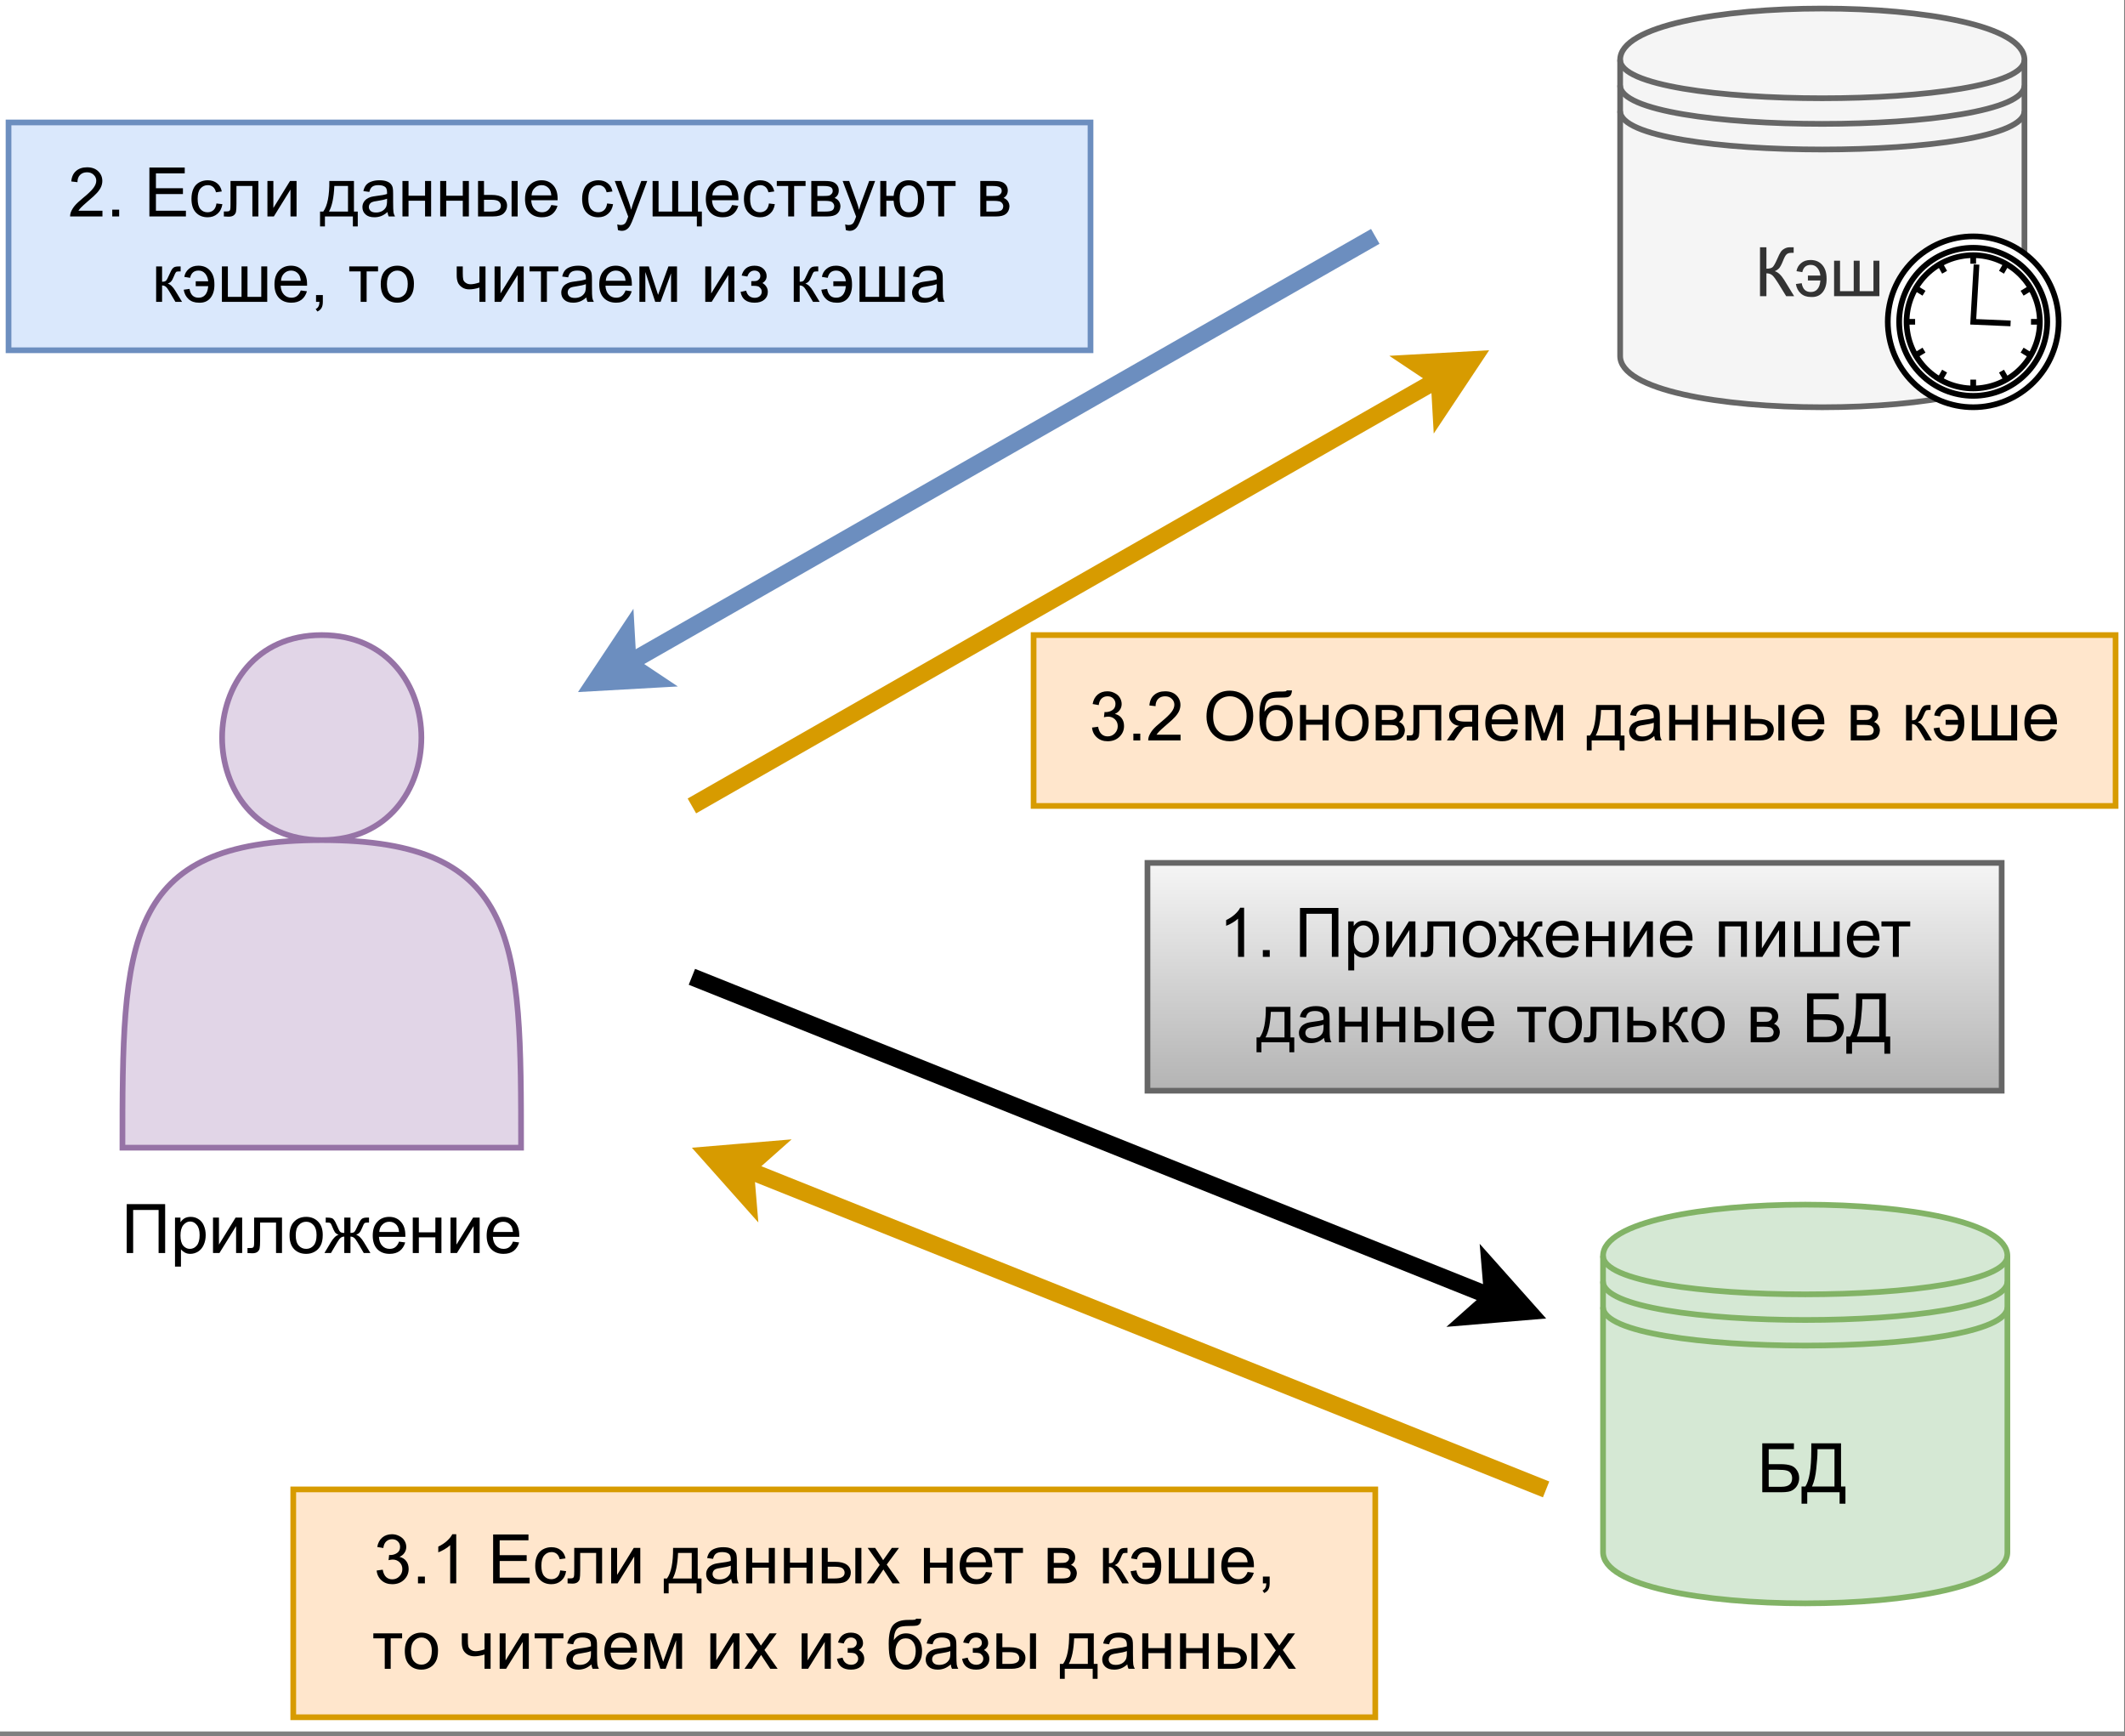 <?xml version="1.0" encoding="UTF-8" standalone="no"?>
<svg 
   width="279.12pt"
   height="228pt"
   viewBox="0 0 279.12 228"
   version="1.1"
   id="svg902"
   xmlns:xlink="http://www.w3.org/1999/xlink"
   xmlns="http://www.w3.org/2000/svg"
   xmlns:svg="http://www.w3.org/2000/svg" content="%3Cmxfile%20host%3D%22app.diagrams.net%22%20modified%3D%222022-09-10T18%3A29%3A46.806Z%22%20agent%3D%225.0%20(X11%3B%20Linux%20x86_64)%20AppleWebKit%2F537.36%20(KHTML%2C%20like%20Gecko)%20Chrome%2F105.0.0.0%20Safari%2F537.36%22%20etag%3D%22UsXWIZaq1zeE6mX_JP8h%22%20version%3D%2220.3.0%22%20type%3D%22google%22%3E%3Cdiagram%20id%3D%22OnsTI4dyqAPoWDTwkRKZ%22%20name%3D%22Page-6%22%3E7Vpbj6M2FP41kdqHHXEJgTyGkOk%2BtOq2u9JKfakccBJ3AFNwZpL99fX9AmQmk2Z2Z9tJJLA%2FHx8bn8%2FHx4ZJuKwOP7Wg2f2CC1hOAq84TMJsEgS%2Bn0T0xpCjQGaBJ4BtiwopZICP6AuUoBLbowJ2jiDBuCSoccEc1zXMiYOBtsUPrtgGl26rDdjKFj0DfMxBCQdin1FBdgJNgtjg7yHa7lTL%2FmwuSiqghKXibgcK%2FGBB4WoSLluMiUhVhyUs2eCpcRH1bk%2BU6o61sCbnVAhQEP6FlvtPx%2Ffvd7%2F%2FtkgbEL%2BTWu5BuZcPHNzQ%2FCTzJvNokvmTxGfpNOXXRBalU34V6UxdqbAQi7iYqEuvIb%2FOZZHBA44ElsxK4rIVnghmJX28dN3S1JaleNGCS4pGE9XoUrUrNK9oDVA1tEq97thNFcfyYYyopzpHr0vVvNAbq%2BywSWVYclRsIfDAurgjVUkBnyZBibY1TefUSrClwD1sCaL8WsiCChUFq562sENfwJqr8mi%2BwagmnL1ROokypmtPcCdmCFPdkRbfwSUucctbD2d5AtcbWrJBZWnhBYDJJucDwI1NewAPJ1nka27SSQ1xBUl7pCKqQiifWs7nIJH5BzM7%2FLnEdtbMmEoMyAm51aoNZ2lC0vYZFA4GFA5v%2FH%2FHYXqNlFhm8dZl5uM8HPJWIl0Daoc1s7%2F3zAekubDYgha22zX4wROaercfBZE3uCbvNqBC5VFUqXCNqeocWuWCLKzUaw4CZwx9J0m54N0Areyd7Ibpb9T36xE1C0O509I5ZaaIG4oiGUuzIYiYZSJq3adkfS2rqHiRmsCoEXQwDdxwlF4ydqG8oCnWauIrLE11KnGEKVNUymCZm%2BKqjIJIKzBt8FSoU3NHuC8X6NJgpO7KkbN6qrOca%2FTpOf8iblGW04ILrcF0P3G7v3SfwfRoxTUyz8pUct8qdVvisTOYfRWe05RImfZMNZ6K3YLHu27oImeYpgD3zayj3Dsz2OdZMRlYXvpoBrpemhVKP80KjadmBR7HpLeWrUVsNKJM6Fde2zRpe26G1rgWmo3jdmCL1sJ3nzNxdJGeM8abR8yfG0nPGrWjwQM%2BrhIX%2Ft3UmVt1pJ%2FXhVOrDHQG31od6E9pntXz2gZdbyPlBm5JOFe6ggj%2FqmIFOxp47upvLwO9YMC3KsZy2Th3XXlVMUMRz9eeN4wZNhs4y68VM6gYQcYMkQqJv1nMEI7EDGpNn68sC2eSOzJSFVEENePtGGXOiYqfDB7egoS3IEGn3oKEtyDhLUgw3ZucFyScigb%2Bf0tvqM7R5NIbxmcuvWqbf%2FWldzpYegdmgXWxYEd3zA4l6DqUu0Zq8b4uYCEHXoyrOpwLHxnP0xYQXYCFOgs8f5ytcYxGhlFhLSwBQfeu%2BrGxlS18YGwyZtR6jiow6pmnw%2Fs2h7KWfQjYUxTOe3wIeoroSr%2BFZKCIm1o%2F9uXWj55lfe7bHjU9jUuGVOHwLSpVJapR5s7iiz4uO33A9ur50julC5NL%2BRL3FPWJ98J8mX0HfPkv%2BpfZhXzRjqm%2F1ftKfImf5ku3Aw1LgpwwO6UPO0TgR7Epyh7oRsZlUM%2FY0C8iGI8Zez6LQzC70o45enrZjkfoMH%2BpVTsZjivbKt%2Fyvat9QpJaG%2BaZtUnOLJlXdQYifYZtZgldw47TE%2FPKsuNXjb7m43bkhx3z6cm5UgACOjpd4LPnC50tSTEdmy9JsA5nV5ov016YOx2bL%2F5wnOOXGmfVn%2F5Au0c%2B1x%2FuTcT%2BDMc1sXDxG41p%2BO9aZggdMwQjdP%2B6Zhi%2B3x4MuusvUu%2FGn7J3ePrOfEiw5CUi72JJNC7tc7SvQUnLe0%2B338NUTwbSrm7u5BR3qsOWHcbdrJuqvoH33HI2YZQf%2FRmsYfmB%2BkWCMPOna0wIrqhAyQpSkN9tefDkBDrsN%2BKLCW7GXHYDW0TtyNIZNRZqOvjBQCnekxLVlIvqyw3mvUHXiMwGHVjcpqSYXkDyHaq37GGP1RqzJyJUW3sl8s5OhLoWecMX8tVo8wfc%2BV27%2B3T365%2FH6PPBD8jItxkD7j53p2yFv3KRs2Nfz4l9zVJ5Uezr8d%2F3GPv2DXpp7DvtR2PXi31H%2BRIM%2BOLrb3kuDtRElVvrlZgq0h9EjH%2Bhc%2BYnQoHVDfFqZanejeiXdtY7k5ORyjf%2B8kYtoqeWY%2BqTCwSdJXnN%2F1c65uvt93U8ZB%2Fzjc2hC96wTeRhq8Vd8%2FYnXP0D%3C%2Fdiagram%3E%3C%2Fmxfile%3E">
  <rect x="0" y="0" width="279.12" height="228" fill="#808080" stroke="none"/>
  <defs
     id="defs388">
    <g
       id="g118">
      <g
         id="glyph-0-0" />
      <g
         id="glyph-0-1">
        <path
           d="M 4.516 -0.75 L 4.516 0 L 0.266 0 C 0.266 -0.188 0.297 -0.367 0.359 -0.547 C 0.473 -0.836 0.645 -1.125 0.875 -1.406 C 1.113 -1.688 1.457 -2.008 1.906 -2.375 C 2.602 -2.945 3.078 -3.398 3.328 -3.734 C 3.578 -4.066 3.703 -4.383 3.703 -4.688 C 3.703 -5 3.586 -5.258 3.359 -5.469 C 3.141 -5.688 2.848 -5.797 2.484 -5.797 C 2.109 -5.797 1.805 -5.68 1.578 -5.453 C 1.348 -5.223 1.234 -4.906 1.234 -4.5 L 0.422 -4.594 C 0.473 -5.195 0.68 -5.656 1.047 -5.969 C 1.41 -6.289 1.895 -6.453 2.5 -6.453 C 3.113 -6.453 3.598 -6.281 3.953 -5.938 C 4.316 -5.594 4.5 -5.164 4.5 -4.656 C 4.5 -4.406 4.445 -4.156 4.344 -3.906 C 4.238 -3.656 4.062 -3.391 3.812 -3.109 C 3.57 -2.836 3.172 -2.469 2.609 -2 C 2.141 -1.594 1.836 -1.316 1.703 -1.172 C 1.566 -1.035 1.453 -0.895 1.359 -0.75 Z M 4.516 -0.75 "
           id="path3" />
      </g>
      <g
         id="glyph-0-2">
        <path
           d="M 0.812 0 L 0.812 -0.891 L 1.719 -0.891 L 1.719 0 Z M 0.812 0 "
           id="path6" />
      </g>
      <g
         id="glyph-0-3" />
      <g
         id="glyph-0-4">
        <path
           d="M 0.703 0 L 0.703 -6.422 L 5.344 -6.422 L 5.344 -5.656 L 1.562 -5.656 L 1.562 -3.703 L 5.109 -3.703 L 5.109 -2.938 L 1.562 -2.938 L 1.562 -0.75 L 5.5 -0.75 L 5.5 0 Z M 0.703 0 "
           id="path10" />
      </g>
      <g
         id="glyph-0-5">
        <path
           d="M 3.625 -1.703 L 4.406 -1.609 C 4.32 -1.066 4.102 -0.645 3.75 -0.344 C 3.406 -0.039 2.977 0.109 2.469 0.109 C 1.832 0.109 1.316 -0.098 0.922 -0.516 C 0.535 -0.93 0.344 -1.531 0.344 -2.312 C 0.344 -2.812 0.426 -3.25 0.594 -3.625 C 0.758 -4 1.016 -4.281 1.359 -4.469 C 1.703 -4.656 2.07 -4.75 2.469 -4.75 C 2.977 -4.75 3.391 -4.617 3.703 -4.359 C 4.023 -4.109 4.234 -3.75 4.328 -3.281 L 3.562 -3.172 C 3.488 -3.484 3.359 -3.719 3.172 -3.875 C 2.984 -4.031 2.758 -4.109 2.5 -4.109 C 2.102 -4.109 1.781 -3.961 1.531 -3.672 C 1.281 -3.391 1.156 -2.941 1.156 -2.328 C 1.156 -1.703 1.273 -1.25 1.516 -0.969 C 1.754 -0.688 2.066 -0.547 2.453 -0.547 C 2.766 -0.547 3.023 -0.641 3.234 -0.828 C 3.441 -1.016 3.57 -1.305 3.625 -1.703 Z M 3.625 -1.703 "
           id="path13" />
      </g>
      <g
         id="glyph-0-6">
        <path
           d="M 0.984 -4.656 L 4.641 -4.656 L 4.641 0 L 3.859 0 L 3.859 -4 L 1.766 -4 L 1.766 -1.688 C 1.766 -1.145 1.742 -0.785 1.703 -0.609 C 1.672 -0.441 1.578 -0.289 1.422 -0.156 C 1.266 -0.031 1.035 0.031 0.734 0.031 C 0.555 0.031 0.348 0.02 0.109 0 L 0.109 -0.656 L 0.453 -0.656 C 0.617 -0.656 0.734 -0.672 0.797 -0.703 C 0.867 -0.742 0.914 -0.801 0.938 -0.875 C 0.969 -0.945 0.984 -1.18 0.984 -1.578 Z M 0.984 -4.656 "
           id="path16" />
      </g>
      <g
         id="glyph-0-7">
        <path
           d="M 0.594 -4.656 L 1.375 -4.656 L 1.375 -1.109 L 3.562 -4.656 L 4.422 -4.656 L 4.422 0 L 3.625 0 L 3.625 -3.531 L 1.438 0 L 0.594 0 Z M 0.594 -4.656 "
           id="path19" />
      </g>
      <g
         id="glyph-0-8">
        <path
           d="M 1.219 -4.656 L 4.453 -4.656 L 4.453 -0.641 L 4.953 -0.641 L 4.953 1.312 L 4.312 1.312 L 4.312 0 L 0.641 0 L 0.641 1.312 L 0 1.312 L 0 -0.641 L 0.422 -0.641 C 0.973 -1.398 1.238 -2.738 1.219 -4.656 Z M 1.875 -4 C 1.812 -2.488 1.578 -1.367 1.172 -0.641 L 3.672 -0.641 L 3.672 -4 Z M 1.875 -4 "
           id="path22" />
      </g>
      <g
         id="glyph-0-9">
        <path
           d="M 3.625 -0.578 C 3.332 -0.328 3.051 -0.148 2.781 -0.047 C 2.508 0.055 2.219 0.109 1.906 0.109 C 1.395 0.109 1.004 -0.016 0.734 -0.266 C 0.461 -0.516 0.328 -0.832 0.328 -1.219 C 0.328 -1.445 0.379 -1.656 0.484 -1.844 C 0.586 -2.031 0.723 -2.18 0.891 -2.297 C 1.055 -2.41 1.242 -2.5 1.453 -2.562 C 1.609 -2.602 1.844 -2.645 2.156 -2.688 C 2.789 -2.758 3.258 -2.848 3.562 -2.953 C 3.562 -3.055 3.562 -3.125 3.562 -3.156 C 3.562 -3.477 3.488 -3.707 3.344 -3.844 C 3.145 -4.02 2.844 -4.109 2.438 -4.109 C 2.07 -4.109 1.801 -4.039 1.625 -3.906 C 1.445 -3.781 1.316 -3.551 1.234 -3.219 L 0.453 -3.328 C 0.523 -3.648 0.641 -3.91 0.797 -4.109 C 0.961 -4.316 1.195 -4.473 1.5 -4.578 C 1.801 -4.691 2.156 -4.75 2.562 -4.75 C 2.957 -4.75 3.273 -4.703 3.516 -4.609 C 3.766 -4.516 3.945 -4.395 4.062 -4.25 C 4.188 -4.113 4.27 -3.941 4.312 -3.734 C 4.344 -3.598 4.359 -3.352 4.359 -3 L 4.359 -1.953 C 4.359 -1.211 4.375 -0.742 4.406 -0.547 C 4.438 -0.359 4.504 -0.176 4.609 0 L 3.781 0 C 3.695 -0.164 3.645 -0.359 3.625 -0.578 Z M 3.562 -2.328 C 3.27 -2.211 2.836 -2.113 2.266 -2.031 C 1.941 -1.988 1.711 -1.938 1.578 -1.875 C 1.453 -1.82 1.352 -1.738 1.281 -1.625 C 1.207 -1.508 1.172 -1.383 1.172 -1.25 C 1.172 -1.039 1.25 -0.863 1.406 -0.719 C 1.562 -0.582 1.797 -0.516 2.109 -0.516 C 2.41 -0.516 2.676 -0.578 2.906 -0.703 C 3.145 -0.836 3.32 -1.02 3.438 -1.25 C 3.52 -1.438 3.562 -1.703 3.562 -2.047 Z M 3.562 -2.328 "
           id="path25" />
      </g>
      <g
         id="glyph-0-10">
        <path
           d="M 0.594 -4.656 L 1.391 -4.656 L 1.391 -2.719 L 3.562 -2.719 L 3.562 -4.656 L 4.359 -4.656 L 4.359 0 L 3.562 0 L 3.562 -2.062 L 1.391 -2.062 L 1.391 0 L 0.594 0 Z M 0.594 -4.656 "
           id="path28" />
      </g>
      <g
         id="glyph-0-11">
        <path
           d="M 5.016 -4.656 L 5.812 -4.656 L 5.812 0 L 5.016 0 Z M 0.609 -4.656 L 1.391 -4.656 L 1.391 -2.828 L 2.391 -2.828 C 3.047 -2.828 3.547 -2.703 3.891 -2.453 C 4.242 -2.203 4.422 -1.852 4.422 -1.406 C 4.422 -1.02 4.273 -0.688 3.984 -0.406 C 3.691 -0.133 3.223 0 2.578 0 L 0.609 0 Z M 1.391 -0.641 L 2.219 -0.641 C 2.719 -0.641 3.07 -0.703 3.281 -0.828 C 3.5 -0.953 3.609 -1.145 3.609 -1.406 C 3.609 -1.602 3.531 -1.781 3.375 -1.938 C 3.219 -2.102 2.867 -2.188 2.328 -2.188 L 1.391 -2.188 Z M 1.391 -0.641 "
           id="path31" />
      </g>
      <g
         id="glyph-0-12">
        <path
           d="M 3.781 -1.5 L 4.594 -1.391 C 4.457 -0.922 4.219 -0.551 3.875 -0.281 C 3.531 -0.02 3.086 0.109 2.547 0.109 C 1.867 0.109 1.328 -0.098 0.922 -0.516 C 0.523 -0.941 0.328 -1.531 0.328 -2.281 C 0.328 -3.062 0.523 -3.664 0.922 -4.094 C 1.328 -4.531 1.852 -4.75 2.5 -4.75 C 3.125 -4.75 3.629 -4.535 4.016 -4.109 C 4.41 -3.691 4.609 -3.098 4.609 -2.328 C 4.609 -2.285 4.609 -2.219 4.609 -2.125 L 1.141 -2.125 C 1.172 -1.613 1.316 -1.223 1.578 -0.953 C 1.836 -0.68 2.16 -0.547 2.547 -0.547 C 2.836 -0.547 3.082 -0.617 3.281 -0.766 C 3.488 -0.922 3.656 -1.164 3.781 -1.5 Z M 1.188 -2.766 L 3.781 -2.766 C 3.75 -3.16 3.648 -3.457 3.484 -3.656 C 3.234 -3.957 2.91 -4.109 2.516 -4.109 C 2.148 -4.109 1.844 -3.984 1.594 -3.734 C 1.344 -3.492 1.207 -3.172 1.188 -2.766 Z M 1.188 -2.766 "
           id="path34" />
      </g>
      <g
         id="glyph-0-13">
        <path
           d="M 0.562 1.797 L 0.469 1.047 C 0.645 1.098 0.797 1.125 0.922 1.125 C 1.098 1.125 1.238 1.094 1.344 1.031 C 1.445 0.977 1.531 0.895 1.594 0.781 C 1.645 0.707 1.727 0.516 1.844 0.203 C 1.852 0.16 1.875 0.098 1.906 0.016 L 0.141 -4.656 L 1 -4.656 L 1.969 -1.953 C 2.094 -1.609 2.203 -1.25 2.297 -0.875 C 2.391 -1.238 2.5 -1.594 2.625 -1.938 L 3.625 -4.656 L 4.406 -4.656 L 2.641 0.078 C 2.453 0.586 2.301 0.941 2.188 1.141 C 2.051 1.398 1.891 1.586 1.703 1.703 C 1.523 1.828 1.312 1.891 1.062 1.891 C 0.914 1.891 0.75 1.859 0.562 1.797 Z M 0.562 1.797 "
           id="path37" />
      </g>
      <g
         id="glyph-0-14">
        <path
           d="M 0.625 -4.656 L 1.406 -4.656 L 1.406 -0.641 L 3.203 -0.641 L 3.203 -4.656 L 3.984 -4.656 L 3.984 -0.641 L 5.797 -0.641 L 5.797 -4.656 L 6.578 -4.656 L 6.578 -0.641 L 7.094 -0.641 L 7.094 1.312 L 6.438 1.312 L 6.438 0 L 0.625 0 Z M 0.625 -4.656 "
           id="path40" />
      </g>
      <g
         id="glyph-0-15">
        <path
           d="M 0.172 -4.656 L 3.953 -4.656 L 3.953 -4 L 2.453 -4 L 2.453 0 L 1.672 0 L 1.672 -4 L 0.172 -4 Z M 0.172 -4.656 "
           id="path43" />
      </g>
      <g
         id="glyph-0-16">
        <path
           d="M 0.594 -4.656 L 2.406 -4.656 C 2.852 -4.656 3.188 -4.613 3.406 -4.531 C 3.625 -4.457 3.812 -4.32 3.969 -4.125 C 4.125 -3.926 4.203 -3.691 4.203 -3.422 C 4.203 -3.191 4.156 -2.992 4.062 -2.828 C 3.969 -2.672 3.832 -2.535 3.656 -2.422 C 3.875 -2.348 4.055 -2.211 4.203 -2.016 C 4.348 -1.816 4.422 -1.578 4.422 -1.297 C 4.391 -0.859 4.227 -0.531 3.938 -0.312 C 3.656 -0.102 3.238 0 2.688 0 L 0.594 0 Z M 1.391 -2.688 L 2.219 -2.688 C 2.562 -2.688 2.797 -2.703 2.922 -2.734 C 3.047 -2.773 3.156 -2.848 3.25 -2.953 C 3.352 -3.066 3.406 -3.195 3.406 -3.344 C 3.406 -3.582 3.316 -3.75 3.141 -3.844 C 2.961 -3.945 2.664 -4 2.25 -4 L 1.391 -4 Z M 1.391 -0.641 L 2.422 -0.641 C 2.867 -0.641 3.176 -0.691 3.344 -0.797 C 3.508 -0.898 3.598 -1.082 3.609 -1.344 C 3.609 -1.488 3.555 -1.625 3.453 -1.75 C 3.359 -1.875 3.234 -1.953 3.078 -1.984 C 2.922 -2.023 2.676 -2.047 2.344 -2.047 L 1.391 -2.047 Z M 1.391 -0.641 "
           id="path46" />
      </g>
      <g
         id="glyph-0-17">
        <path
           d="M 0.594 -4.656 L 1.391 -4.656 L 1.391 -2.703 L 2.344 -2.703 C 2.414 -3.367 2.625 -3.875 2.969 -4.219 C 3.312 -4.57 3.758 -4.75 4.312 -4.75 C 4.781 -4.75 5.148 -4.656 5.422 -4.469 C 5.691 -4.281 5.914 -4.02 6.094 -3.688 C 6.27 -3.352 6.359 -2.906 6.359 -2.344 C 6.359 -1.539 6.176 -0.93 5.812 -0.516 C 5.445 -0.098 4.953 0.109 4.328 0.109 C 3.742 0.109 3.273 -0.082 2.922 -0.469 C 2.578 -0.852 2.383 -1.383 2.344 -2.062 L 1.391 -2.062 L 1.391 0 L 0.594 0 Z M 4.359 -4.078 C 3.973 -4.078 3.672 -3.93 3.453 -3.641 C 3.242 -3.348 3.141 -2.93 3.141 -2.391 C 3.141 -1.754 3.242 -1.285 3.453 -0.984 C 3.672 -0.691 3.961 -0.547 4.328 -0.547 C 4.68 -0.547 4.973 -0.68 5.203 -0.953 C 5.43 -1.234 5.547 -1.68 5.547 -2.297 C 5.547 -2.891 5.445 -3.332 5.25 -3.625 C 5.051 -3.926 4.754 -4.078 4.359 -4.078 Z M 4.359 -4.078 "
           id="path49" />
      </g>
      <g
         id="glyph-0-18">
        <path
           d="M 0.594 -4.656 L 1.375 -4.656 L 1.375 -2.641 C 1.625 -2.641 1.797 -2.688 1.891 -2.781 C 1.992 -2.883 2.145 -3.164 2.344 -3.625 C 2.5 -3.988 2.625 -4.227 2.719 -4.344 C 2.82 -4.469 2.938 -4.551 3.062 -4.594 C 3.188 -4.633 3.383 -4.656 3.656 -4.656 L 3.812 -4.656 L 3.812 -4 L 3.594 -4 C 3.383 -4 3.254 -3.969 3.203 -3.906 C 3.141 -3.844 3.047 -3.656 2.922 -3.344 C 2.797 -3.031 2.68 -2.816 2.578 -2.703 C 2.484 -2.586 2.332 -2.484 2.125 -2.391 C 2.469 -2.297 2.801 -1.977 3.125 -1.438 L 4 0 L 3.125 0 L 2.281 -1.438 C 2.113 -1.727 1.961 -1.922 1.828 -2.016 C 1.703 -2.109 1.551 -2.156 1.375 -2.156 L 1.375 0 L 0.594 0 Z M 0.594 -4.656 "
           id="path52" />
      </g>
      <g
         id="glyph-0-19">
        <path
           d="M 1.766 -2.703 L 1.766 -2.062 L 3.406 -2.062 C 3.363 -1.551 3.234 -1.172 3.016 -0.922 C 2.805 -0.672 2.516 -0.547 2.141 -0.547 C 1.473 -0.547 1.078 -0.93 0.953 -1.703 L 0.188 -1.594 C 0.27 -1.082 0.484 -0.672 0.828 -0.359 C 1.172 -0.047 1.617 0.109 2.172 0.109 C 2.828 0.141 3.336 -0.066 3.703 -0.516 C 4.066 -0.973 4.238 -1.578 4.219 -2.328 C 4.219 -3.078 4.031 -3.664 3.656 -4.094 C 3.281 -4.531 2.766 -4.75 2.109 -4.75 C 1.598 -4.75 1.18 -4.609 0.859 -4.328 C 0.535 -4.055 0.336 -3.707 0.266 -3.281 L 1.031 -3.156 C 1.164 -3.789 1.535 -4.109 2.141 -4.109 C 2.492 -4.109 2.781 -3.977 3 -3.719 C 3.227 -3.457 3.363 -3.117 3.406 -2.703 Z M 1.766 -2.703 "
           id="path55" />
      </g>
      <g
         id="glyph-0-20">
        <path
           d="M 0.625 -4.656 L 1.406 -4.656 L 1.406 -0.656 L 3.203 -0.656 L 3.203 -4.656 L 3.984 -4.656 L 3.984 -0.656 L 5.797 -0.656 L 5.797 -4.656 L 6.578 -4.656 L 6.578 0 L 0.625 0 Z M 0.625 -4.656 "
           id="path58" />
      </g>
      <g
         id="glyph-0-21">
        <path
           d="M 0.797 0 L 0.797 -0.891 L 1.688 -0.891 L 1.688 0 C 1.688 0.332 1.629 0.598 1.516 0.797 C 1.398 1.004 1.219 1.16 0.969 1.266 L 0.75 0.938 C 0.914 0.863 1.035 0.754 1.109 0.609 C 1.191 0.473 1.238 0.27 1.25 0 Z M 0.797 0 "
           id="path61" />
      </g>
      <g
         id="glyph-0-22">
        <path
           d="M 0.297 -2.328 C 0.297 -3.191 0.535 -3.828 1.016 -4.234 C 1.41 -4.578 1.898 -4.75 2.484 -4.75 C 3.117 -4.75 3.641 -4.539 4.047 -4.125 C 4.453 -3.707 4.656 -3.129 4.656 -2.391 C 4.656 -1.797 4.562 -1.328 4.375 -0.984 C 4.195 -0.641 3.938 -0.367 3.594 -0.172 C 3.258 0.016 2.891 0.109 2.484 0.109 C 1.828 0.109 1.297 -0.098 0.891 -0.516 C 0.492 -0.93 0.297 -1.535 0.297 -2.328 Z M 1.109 -2.328 C 1.109 -1.734 1.238 -1.285 1.5 -0.984 C 1.758 -0.691 2.086 -0.547 2.484 -0.547 C 2.867 -0.547 3.191 -0.691 3.453 -0.984 C 3.711 -1.285 3.844 -1.742 3.844 -2.359 C 3.844 -2.93 3.711 -3.363 3.453 -3.656 C 3.191 -3.957 2.867 -4.109 2.484 -4.109 C 2.086 -4.109 1.758 -3.957 1.5 -3.656 C 1.238 -3.363 1.109 -2.922 1.109 -2.328 Z M 1.109 -2.328 "
           id="path64" />
      </g>
      <g
         id="glyph-0-23">
        <path
           d="M 0.297 -4.656 L 1.094 -4.656 L 1.094 -3.766 C 1.094 -3.391 1.113 -3.113 1.156 -2.938 C 1.195 -2.77 1.305 -2.625 1.484 -2.5 C 1.66 -2.375 1.875 -2.312 2.125 -2.312 C 2.426 -2.312 2.812 -2.391 3.281 -2.547 L 3.281 -4.656 L 4.078 -4.656 L 4.078 0 L 3.281 0 L 3.281 -1.875 C 2.801 -1.719 2.352 -1.641 1.938 -1.641 C 1.582 -1.641 1.27 -1.727 1 -1.906 C 0.727 -2.094 0.539 -2.316 0.438 -2.578 C 0.344 -2.836 0.297 -3.125 0.297 -3.438 Z M 0.297 -4.656 "
           id="path67" />
      </g>
      <g
         id="glyph-0-24">
        <path
           d="M 0.609 -4.656 L 1.844 -4.656 L 3.062 -0.922 L 4.422 -4.656 L 5.547 -4.656 L 5.547 0 L 4.766 0 L 4.766 -3.75 L 3.391 0 L 2.688 0 L 1.391 -3.922 L 1.391 0 L 0.609 0 Z M 0.609 -4.656 "
           id="path70" />
      </g>
      <g
         id="glyph-0-25">
        <path
           d="M 1.625 -2.109 L 1.625 -2.719 C 1.957 -2.719 2.18 -2.727 2.297 -2.75 C 2.422 -2.781 2.535 -2.852 2.641 -2.969 C 2.754 -3.082 2.812 -3.227 2.812 -3.406 C 2.812 -3.625 2.738 -3.797 2.594 -3.922 C 2.445 -4.047 2.266 -4.109 2.047 -4.109 C 1.598 -4.109 1.285 -3.848 1.109 -3.328 L 0.359 -3.453 C 0.598 -4.316 1.16 -4.75 2.047 -4.75 C 2.547 -4.75 2.938 -4.613 3.219 -4.344 C 3.5 -4.07 3.641 -3.75 3.641 -3.375 C 3.641 -3 3.457 -2.695 3.094 -2.469 C 3.32 -2.344 3.492 -2.18 3.609 -1.984 C 3.734 -1.797 3.797 -1.566 3.797 -1.297 C 3.797 -0.879 3.641 -0.539 3.328 -0.281 C 3.023 -0.02 2.602 0.109 2.062 0.109 C 1 0.109 0.383 -0.363 0.219 -1.312 L 0.953 -1.469 C 1.023 -1.164 1.16 -0.93 1.359 -0.766 C 1.566 -0.609 1.805 -0.531 2.078 -0.531 C 2.336 -0.531 2.555 -0.602 2.734 -0.75 C 2.91 -0.906 3 -1.098 3 -1.328 C 3 -1.516 2.941 -1.672 2.828 -1.797 C 2.723 -1.93 2.609 -2.016 2.484 -2.047 C 2.359 -2.086 2.129 -2.109 1.797 -2.109 C 1.773 -2.109 1.719 -2.109 1.625 -2.109 Z M 1.625 -2.109 "
           id="path73" />
      </g>
      <g
         id="glyph-0-26">
        <path
           d="M 0.375 -1.688 L 1.172 -1.797 C 1.254 -1.348 1.406 -1.023 1.625 -0.828 C 1.844 -0.629 2.109 -0.531 2.422 -0.531 C 2.797 -0.531 3.109 -0.66 3.359 -0.922 C 3.617 -1.18 3.75 -1.5 3.75 -1.875 C 3.75 -2.238 3.629 -2.535 3.391 -2.766 C 3.148 -3.004 2.848 -3.125 2.484 -3.125 C 2.336 -3.125 2.156 -3.098 1.938 -3.047 L 2.016 -3.734 C 2.066 -3.723 2.109 -3.719 2.141 -3.719 C 2.484 -3.719 2.785 -3.805 3.047 -3.984 C 3.316 -4.16 3.453 -4.43 3.453 -4.797 C 3.453 -5.086 3.352 -5.328 3.156 -5.516 C 2.969 -5.703 2.719 -5.797 2.406 -5.797 C 2.094 -5.797 1.832 -5.695 1.625 -5.5 C 1.426 -5.312 1.301 -5.023 1.25 -4.641 L 0.453 -4.781 C 0.547 -5.312 0.766 -5.723 1.109 -6.016 C 1.453 -6.305 1.879 -6.453 2.391 -6.453 C 2.734 -6.453 3.051 -6.375 3.344 -6.219 C 3.645 -6.07 3.875 -5.867 4.031 -5.609 C 4.188 -5.348 4.266 -5.07 4.266 -4.781 C 4.266 -4.5 4.188 -4.242 4.031 -4.016 C 3.883 -3.785 3.664 -3.609 3.375 -3.484 C 3.758 -3.391 4.055 -3.203 4.266 -2.922 C 4.473 -2.648 4.578 -2.305 4.578 -1.891 C 4.578 -1.336 4.375 -0.863 3.969 -0.469 C 3.562 -0.082 3.047 0.109 2.422 0.109 C 1.859 0.109 1.391 -0.055 1.016 -0.391 C 0.641 -0.723 0.426 -1.156 0.375 -1.688 Z M 0.375 -1.688 "
           id="path76" />
      </g>
      <g
         id="glyph-0-27">
        <path
           d="M 3.344 0 L 2.547 0 L 2.547 -5.016 C 2.359 -4.836 2.109 -4.656 1.797 -4.469 C 1.492 -4.289 1.223 -4.16 0.984 -4.078 L 0.984 -4.828 C 1.422 -5.035 1.801 -5.285 2.125 -5.578 C 2.457 -5.879 2.691 -6.172 2.828 -6.453 L 3.344 -6.453 Z M 3.344 0 "
           id="path79" />
      </g>
      <g
         id="glyph-0-28">
        <path
           d="M 0.062 0 L 1.766 -2.422 L 0.188 -4.656 L 1.172 -4.656 L 1.891 -3.562 C 2.023 -3.352 2.133 -3.18 2.219 -3.047 C 2.344 -3.234 2.461 -3.398 2.578 -3.547 L 3.359 -4.656 L 4.297 -4.656 L 2.688 -2.469 L 4.422 0 L 3.453 0 L 2.5 -1.438 L 2.25 -1.828 L 1.016 0 Z M 0.062 0 "
           id="path82" />
      </g>
      <g
         id="glyph-0-29">
        <path
           d="M 4 -6.578 L 4.688 -6.562 C 4.656 -6.25 4.586 -6.031 4.484 -5.906 C 4.379 -5.789 4.242 -5.711 4.078 -5.672 C 3.91 -5.641 3.582 -5.625 3.094 -5.625 C 2.438 -5.625 1.988 -5.562 1.75 -5.438 C 1.52 -5.312 1.352 -5.109 1.25 -4.828 C 1.145 -4.555 1.086 -4.203 1.078 -3.766 C 1.273 -4.055 1.504 -4.273 1.766 -4.422 C 2.035 -4.578 2.336 -4.656 2.672 -4.656 C 3.273 -4.656 3.773 -4.441 4.172 -4.016 C 4.578 -3.598 4.781 -3.035 4.781 -2.328 C 4.781 -1.773 4.676 -1.328 4.469 -0.984 C 4.27 -0.641 4.031 -0.367 3.75 -0.172 C 3.477 0.016 3.109 0.109 2.641 0.109 C 2.086 0.109 1.656 -0.016 1.344 -0.266 C 1.039 -0.523 0.805 -0.848 0.641 -1.234 C 0.484 -1.629 0.406 -2.316 0.406 -3.297 C 0.406 -4.523 0.609 -5.352 1.016 -5.781 C 1.43 -6.207 2.07 -6.422 2.938 -6.422 C 3.477 -6.422 3.785 -6.43 3.859 -6.453 C 3.93 -6.473 3.977 -6.516 4 -6.578 Z M 3.953 -2.344 C 3.953 -2.82 3.836 -3.219 3.609 -3.531 C 3.379 -3.844 3.055 -4 2.641 -4 C 2.211 -4 1.879 -3.832 1.641 -3.5 C 1.398 -3.176 1.281 -2.742 1.281 -2.203 C 1.281 -1.66 1.41 -1.242 1.672 -0.953 C 1.93 -0.672 2.254 -0.531 2.641 -0.531 C 3.035 -0.531 3.352 -0.695 3.594 -1.031 C 3.832 -1.363 3.953 -1.801 3.953 -2.344 Z M 3.953 -2.344 "
           id="path85" />
      </g>
      <g
         id="glyph-0-30">
        <path
           d="M 0.438 -3.125 C 0.438 -4.188 0.723 -5.02 1.297 -5.625 C 1.867 -6.227 2.602 -6.531 3.5 -6.531 C 4.094 -6.531 4.629 -6.391 5.109 -6.109 C 5.586 -5.828 5.953 -5.43 6.203 -4.922 C 6.453 -4.422 6.578 -3.848 6.578 -3.203 C 6.578 -2.547 6.441 -1.961 6.172 -1.453 C 5.91 -0.941 5.539 -0.551 5.062 -0.281 C 4.582 -0.02 4.062 0.109 3.5 0.109 C 2.895 0.109 2.352 -0.035 1.875 -0.328 C 1.406 -0.617 1.047 -1.016 0.797 -1.516 C 0.555 -2.023 0.438 -2.562 0.438 -3.125 Z M 1.312 -3.109 C 1.312 -2.336 1.52 -1.727 1.938 -1.281 C 2.352 -0.844 2.875 -0.625 3.5 -0.625 C 4.133 -0.625 4.66 -0.848 5.078 -1.297 C 5.492 -1.742 5.703 -2.379 5.703 -3.203 C 5.703 -3.723 5.613 -4.176 5.438 -4.562 C 5.258 -4.957 5 -5.258 4.656 -5.469 C 4.312 -5.688 3.93 -5.797 3.516 -5.797 C 2.91 -5.797 2.391 -5.586 1.953 -5.172 C 1.523 -4.766 1.312 -4.078 1.312 -3.109 Z M 1.312 -3.109 "
           id="path88" />
      </g>
      <g
         id="glyph-0-31">
        <path
           d="M 4.25 -4.656 L 4.25 0 L 3.469 0 L 3.469 -1.812 L 3.016 -1.812 C 2.734 -1.812 2.523 -1.773 2.391 -1.703 C 2.254 -1.629 2.055 -1.398 1.797 -1.016 L 1.109 0 L 0.141 0 L 0.984 -1.25 C 1.242 -1.633 1.504 -1.852 1.766 -1.906 C 1.316 -1.969 0.984 -2.129 0.766 -2.391 C 0.547 -2.648 0.438 -2.953 0.438 -3.297 C 0.438 -3.691 0.578 -4.016 0.859 -4.266 C 1.141 -4.523 1.551 -4.656 2.094 -4.656 Z M 3.469 -4 L 2.344 -4 C 1.875 -4 1.57 -3.926 1.438 -3.781 C 1.301 -3.633 1.234 -3.461 1.234 -3.266 C 1.234 -2.984 1.332 -2.781 1.531 -2.656 C 1.727 -2.531 2.082 -2.469 2.594 -2.469 L 3.469 -2.469 Z M 3.469 -4 "
           id="path91" />
      </g>
      <g
         id="glyph-0-32">
        <path
           d="M 0.703 -6.422 L 5.75 -6.422 L 5.75 0 L 4.891 0 L 4.891 -5.656 L 1.547 -5.656 L 1.547 0 L 0.703 0 Z M 0.703 -6.422 "
           id="path94" />
      </g>
      <g
         id="glyph-0-33">
        <path
           d="M 0.594 1.781 L 0.594 -4.656 L 1.312 -4.656 L 1.312 -4.047 C 1.477 -4.285 1.664 -4.461 1.875 -4.578 C 2.094 -4.691 2.352 -4.75 2.656 -4.75 C 3.051 -4.75 3.398 -4.645 3.703 -4.438 C 4.016 -4.238 4.242 -3.953 4.391 -3.578 C 4.547 -3.211 4.625 -2.805 4.625 -2.359 C 4.625 -1.879 4.535 -1.445 4.359 -1.062 C 4.191 -0.688 3.945 -0.395 3.625 -0.188 C 3.301 0.008 2.957 0.109 2.594 0.109 C 2.332 0.109 2.098 0.051 1.891 -0.062 C 1.68 -0.176 1.508 -0.316 1.375 -0.484 L 1.375 1.781 Z M 1.312 -2.297 C 1.312 -1.703 1.43 -1.258 1.672 -0.969 C 1.91 -0.688 2.203 -0.547 2.547 -0.547 C 2.898 -0.547 3.203 -0.691 3.453 -0.984 C 3.703 -1.285 3.828 -1.742 3.828 -2.359 C 3.828 -2.953 3.703 -3.395 3.453 -3.688 C 3.211 -3.988 2.922 -4.141 2.578 -4.141 C 2.242 -4.141 1.945 -3.984 1.688 -3.672 C 1.438 -3.359 1.312 -2.898 1.312 -2.297 Z M 1.312 -2.297 "
           id="path97" />
      </g>
      <g
         id="glyph-0-34">
        <path
           d="M 3.406 -4.656 L 3.406 -2.641 C 3.656 -2.641 3.828 -2.688 3.922 -2.781 C 4.023 -2.883 4.176 -3.164 4.375 -3.625 C 4.562 -4.062 4.727 -4.344 4.875 -4.469 C 5.02 -4.594 5.25 -4.656 5.562 -4.656 L 5.844 -4.656 L 5.844 -4 L 5.625 -4 C 5.414 -4 5.285 -3.969 5.234 -3.906 C 5.172 -3.844 5.078 -3.656 4.953 -3.344 C 4.828 -3.031 4.711 -2.816 4.609 -2.703 C 4.516 -2.586 4.363 -2.484 4.156 -2.391 C 4.5 -2.297 4.832 -1.977 5.156 -1.438 L 6.031 0 L 5.156 0 L 4.312 -1.438 C 4.145 -1.727 3.992 -1.922 3.859 -2.016 C 3.734 -2.109 3.582 -2.156 3.406 -2.156 L 3.406 0 L 2.594 0 L 2.594 -2.156 C 2.414 -2.156 2.266 -2.109 2.141 -2.016 C 2.016 -1.93 1.863 -1.738 1.688 -1.438 L 0.844 0 L -0.016 0 L 0.844 -1.438 C 1.164 -1.977 1.5 -2.297 1.844 -2.391 C 1.613 -2.492 1.453 -2.609 1.359 -2.734 C 1.266 -2.867 1.125 -3.172 0.938 -3.641 C 0.875 -3.805 0.805 -3.91 0.734 -3.953 C 0.648 -3.984 0.535 -4 0.391 -4 C 0.348 -4 0.27 -4 0.156 -4 L 0.156 -4.656 L 0.266 -4.656 C 0.566 -4.656 0.781 -4.633 0.906 -4.594 C 1.031 -4.562 1.141 -4.484 1.234 -4.359 C 1.336 -4.242 1.469 -4 1.625 -3.625 C 1.812 -3.164 1.957 -2.883 2.062 -2.781 C 2.164 -2.688 2.344 -2.641 2.594 -2.641 L 2.594 -4.656 Z M 3.406 -4.656 "
           id="path100" />
      </g>
      <g
         id="glyph-0-35">
        <path
           d="M 0.734 -6.422 L 4.891 -6.422 L 4.891 -5.656 L 1.578 -5.656 L 1.578 -3.688 L 3.109 -3.688 C 3.68 -3.688 4.133 -3.629 4.469 -3.516 C 4.801 -3.41 5.066 -3.207 5.266 -2.906 C 5.473 -2.613 5.578 -2.266 5.578 -1.859 C 5.578 -1.535 5.504 -1.234 5.359 -0.953 C 5.211 -0.672 4.992 -0.441 4.703 -0.266 C 4.422 -0.086 3.938 0 3.25 0 L 0.734 0 Z M 1.578 -0.719 L 3.281 -0.719 C 3.738 -0.719 4.082 -0.812 4.312 -1 C 4.539 -1.188 4.656 -1.469 4.656 -1.844 C 4.656 -2.113 4.586 -2.336 4.453 -2.516 C 4.328 -2.691 4.145 -2.805 3.906 -2.859 C 3.676 -2.922 3.281 -2.953 2.719 -2.953 L 1.578 -2.953 Z M 1.578 -0.719 "
           id="path103" />
      </g>
      <g
         id="glyph-0-36">
        <path
           d="M 1.281 -6.422 L 5.188 -6.422 L 5.188 -0.75 L 5.766 -0.75 L 5.766 1.5 L 5 1.5 L 5 0 L 0.75 0 L 0.75 1.5 L 0 1.5 L 0 -0.75 L 0.5 -0.75 C 1.02 -1.531 1.281 -3.109 1.281 -5.484 Z M 4.328 -5.656 L 2.094 -5.656 L 2.094 -5.328 C 2.094 -4.785 2.039 -4.039 1.938 -3.094 C 1.844 -2.145 1.656 -1.363 1.375 -0.75 L 4.328 -0.75 Z M 4.328 -5.656 "
           id="path106" />
      </g>
      <g
         id="glyph-0-37">
        <path
           d="M 0.703 -6.422 L 1.547 -6.422 L 1.547 -3.609 C 1.941 -3.609 2.219 -3.68 2.375 -3.828 C 2.531 -3.984 2.734 -4.348 2.984 -4.922 C 3.16 -5.336 3.305 -5.629 3.422 -5.797 C 3.535 -5.973 3.695 -6.117 3.906 -6.234 C 4.125 -6.359 4.359 -6.422 4.609 -6.422 C 4.941 -6.422 5.113 -6.422 5.125 -6.422 L 5.125 -5.688 C 5.102 -5.688 5.051 -5.688 4.969 -5.688 C 4.875 -5.688 4.816 -5.688 4.797 -5.688 C 4.523 -5.688 4.32 -5.617 4.188 -5.484 C 4.051 -5.359 3.898 -5.082 3.734 -4.656 C 3.516 -4.113 3.328 -3.77 3.172 -3.625 C 3.023 -3.477 2.848 -3.363 2.641 -3.281 C 3.055 -3.164 3.469 -2.785 3.875 -2.141 L 5.188 0 L 4.141 0 L 3.062 -1.75 C 2.77 -2.227 2.523 -2.555 2.328 -2.734 C 2.129 -2.91 1.867 -3 1.547 -3 L 1.547 0 L 0.703 0 Z M 0.703 -6.422 "
           id="path109" />
      </g>
      <g
         id="glyph-0-38">
        <path
           d="M 0.594 -4.656 L 4.266 -4.656 L 4.266 0 L 3.484 0 L 3.484 -4 L 1.391 -4 L 1.391 0 L 0.594 0 Z M 0.594 -4.656 "
           id="path112" />
      </g>
      <g
         id="glyph-0-39">
        <path
           d="M 0.578 -4.656 L 1.359 -4.656 L 1.359 -2.828 L 2.359 -2.828 C 3.016 -2.828 3.516 -2.703 3.859 -2.453 C 4.211 -2.203 4.391 -1.852 4.391 -1.406 C 4.391 -1.02 4.242 -0.688 3.953 -0.406 C 3.66 -0.133 3.191 0 2.547 0 L 0.578 0 Z M 1.359 -0.641 L 2.188 -0.641 C 2.688 -0.641 3.039 -0.703 3.25 -0.828 C 3.469 -0.953 3.578 -1.145 3.578 -1.406 C 3.578 -1.602 3.5 -1.781 3.344 -1.938 C 3.188 -2.102 2.836 -2.188 2.297 -2.188 L 1.359 -2.188 Z M 1.359 -0.641 "
           id="path115" />
      </g>
    </g>
    <clipPath
       id="clip-0">
      <path
         clip-rule="nonzero"
         d="M 0 0 L 279 0 L 279 227.391 L 0 227.391 Z M 0 0 "
         id="path120" />
    </clipPath>
    <clipPath
       id="clip-1">
      <path
         clip-rule="nonzero"
         d="M 66 121 L 235 121 L 235 226.641 L 66 226.641 Z M 66 121 "
         id="path123" />
    </clipPath>
    <clipPath
       id="clip-2">
      <path
         clip-rule="nonzero"
         d="M 150.719 113.32 L 262.918 113.32 L 262.918 143.238 L 150.719 143.238 Z M 150.719 113.32 "
         id="path126" />
    </clipPath>
    <linearGradient
       id="linear-pattern-0"
       gradientUnits="userSpaceOnUse"
       x1="0"
       y1="0"
       x2="0"
       y2="1"
       gradientTransform="matrix(112.198, 0, 0, 29.92, 150.72, 113.32)">
      <stop
         offset="0"
         stop-color="rgb(96.1%, 96.1%, 96.1%)"
         stop-opacity="1"
         id="stop129" />
      <stop
         offset="0.008"
         stop-color="rgb(95.998%, 95.998%, 95.998%)"
         stop-opacity="1"
         id="stop131" />
      <stop
         offset="0.016"
         stop-color="rgb(95.795%, 95.795%, 95.795%)"
         stop-opacity="1"
         id="stop133" />
      <stop
         offset="0.023"
         stop-color="rgb(95.593%, 95.593%, 95.593%)"
         stop-opacity="1"
         id="stop135" />
      <stop
         offset="0.031"
         stop-color="rgb(95.39%, 95.39%, 95.39%)"
         stop-opacity="1"
         id="stop137" />
      <stop
         offset="0.039"
         stop-color="rgb(95.189%, 95.189%, 95.189%)"
         stop-opacity="1"
         id="stop139" />
      <stop
         offset="0.047"
         stop-color="rgb(94.986%, 94.986%, 94.986%)"
         stop-opacity="1"
         id="stop141" />
      <stop
         offset="0.055"
         stop-color="rgb(94.783%, 94.783%, 94.783%)"
         stop-opacity="1"
         id="stop143" />
      <stop
         offset="0.062"
         stop-color="rgb(94.582%, 94.582%, 94.582%)"
         stop-opacity="1"
         id="stop145" />
      <stop
         offset="0.07"
         stop-color="rgb(94.379%, 94.379%, 94.379%)"
         stop-opacity="1"
         id="stop147" />
      <stop
         offset="0.078"
         stop-color="rgb(94.177%, 94.177%, 94.177%)"
         stop-opacity="1"
         id="stop149" />
      <stop
         offset="0.086"
         stop-color="rgb(93.974%, 93.974%, 93.974%)"
         stop-opacity="1"
         id="stop151" />
      <stop
         offset="0.094"
         stop-color="rgb(93.771%, 93.771%, 93.771%)"
         stop-opacity="1"
         id="stop153" />
      <stop
         offset="0.102"
         stop-color="rgb(93.57%, 93.57%, 93.57%)"
         stop-opacity="1"
         id="stop155" />
      <stop
         offset="0.109"
         stop-color="rgb(93.367%, 93.367%, 93.367%)"
         stop-opacity="1"
         id="stop157" />
      <stop
         offset="0.117"
         stop-color="rgb(93.164%, 93.164%, 93.164%)"
         stop-opacity="1"
         id="stop159" />
      <stop
         offset="0.125"
         stop-color="rgb(92.963%, 92.963%, 92.963%)"
         stop-opacity="1"
         id="stop161" />
      <stop
         offset="0.133"
         stop-color="rgb(92.76%, 92.76%, 92.76%)"
         stop-opacity="1"
         id="stop163" />
      <stop
         offset="0.141"
         stop-color="rgb(92.558%, 92.558%, 92.558%)"
         stop-opacity="1"
         id="stop165" />
      <stop
         offset="0.148"
         stop-color="rgb(92.355%, 92.355%, 92.355%)"
         stop-opacity="1"
         id="stop167" />
      <stop
         offset="0.156"
         stop-color="rgb(92.152%, 92.152%, 92.152%)"
         stop-opacity="1"
         id="stop169" />
      <stop
         offset="0.164"
         stop-color="rgb(91.951%, 91.951%, 91.951%)"
         stop-opacity="1"
         id="stop171" />
      <stop
         offset="0.172"
         stop-color="rgb(91.748%, 91.748%, 91.748%)"
         stop-opacity="1"
         id="stop173" />
      <stop
         offset="0.18"
         stop-color="rgb(91.547%, 91.547%, 91.547%)"
         stop-opacity="1"
         id="stop175" />
      <stop
         offset="0.188"
         stop-color="rgb(91.344%, 91.344%, 91.344%)"
         stop-opacity="1"
         id="stop177" />
      <stop
         offset="0.195"
         stop-color="rgb(91.141%, 91.141%, 91.141%)"
         stop-opacity="1"
         id="stop179" />
      <stop
         offset="0.203"
         stop-color="rgb(90.939%, 90.939%, 90.939%)"
         stop-opacity="1"
         id="stop181" />
      <stop
         offset="0.211"
         stop-color="rgb(90.736%, 90.736%, 90.736%)"
         stop-opacity="1"
         id="stop183" />
      <stop
         offset="0.219"
         stop-color="rgb(90.535%, 90.535%, 90.535%)"
         stop-opacity="1"
         id="stop185" />
      <stop
         offset="0.227"
         stop-color="rgb(90.332%, 90.332%, 90.332%)"
         stop-opacity="1"
         id="stop187" />
      <stop
         offset="0.234"
         stop-color="rgb(90.129%, 90.129%, 90.129%)"
         stop-opacity="1"
         id="stop189" />
      <stop
         offset="0.242"
         stop-color="rgb(89.928%, 89.928%, 89.928%)"
         stop-opacity="1"
         id="stop191" />
      <stop
         offset="0.25"
         stop-color="rgb(89.725%, 89.725%, 89.725%)"
         stop-opacity="1"
         id="stop193" />
      <stop
         offset="0.258"
         stop-color="rgb(89.523%, 89.523%, 89.523%)"
         stop-opacity="1"
         id="stop195" />
      <stop
         offset="0.266"
         stop-color="rgb(89.32%, 89.32%, 89.32%)"
         stop-opacity="1"
         id="stop197" />
      <stop
         offset="0.273"
         stop-color="rgb(89.117%, 89.117%, 89.117%)"
         stop-opacity="1"
         id="stop199" />
      <stop
         offset="0.281"
         stop-color="rgb(88.916%, 88.916%, 88.916%)"
         stop-opacity="1"
         id="stop201" />
      <stop
         offset="0.289"
         stop-color="rgb(88.713%, 88.713%, 88.713%)"
         stop-opacity="1"
         id="stop203" />
      <stop
         offset="0.297"
         stop-color="rgb(88.51%, 88.51%, 88.51%)"
         stop-opacity="1"
         id="stop205" />
      <stop
         offset="0.305"
         stop-color="rgb(88.309%, 88.309%, 88.309%)"
         stop-opacity="1"
         id="stop207" />
      <stop
         offset="0.312"
         stop-color="rgb(88.106%, 88.106%, 88.106%)"
         stop-opacity="1"
         id="stop209" />
      <stop
         offset="0.32"
         stop-color="rgb(87.904%, 87.904%, 87.904%)"
         stop-opacity="1"
         id="stop211" />
      <stop
         offset="0.328"
         stop-color="rgb(87.701%, 87.701%, 87.701%)"
         stop-opacity="1"
         id="stop213" />
      <stop
         offset="0.336"
         stop-color="rgb(87.498%, 87.498%, 87.498%)"
         stop-opacity="1"
         id="stop215" />
      <stop
         offset="0.344"
         stop-color="rgb(87.297%, 87.297%, 87.297%)"
         stop-opacity="1"
         id="stop217" />
      <stop
         offset="0.352"
         stop-color="rgb(87.094%, 87.094%, 87.094%)"
         stop-opacity="1"
         id="stop219" />
      <stop
         offset="0.359"
         stop-color="rgb(86.893%, 86.893%, 86.893%)"
         stop-opacity="1"
         id="stop221" />
      <stop
         offset="0.367"
         stop-color="rgb(86.69%, 86.69%, 86.69%)"
         stop-opacity="1"
         id="stop223" />
      <stop
         offset="0.375"
         stop-color="rgb(86.487%, 86.487%, 86.487%)"
         stop-opacity="1"
         id="stop225" />
      <stop
         offset="0.383"
         stop-color="rgb(86.285%, 86.285%, 86.285%)"
         stop-opacity="1"
         id="stop227" />
      <stop
         offset="0.391"
         stop-color="rgb(86.082%, 86.082%, 86.082%)"
         stop-opacity="1"
         id="stop229" />
      <stop
         offset="0.398"
         stop-color="rgb(85.881%, 85.881%, 85.881%)"
         stop-opacity="1"
         id="stop231" />
      <stop
         offset="0.406"
         stop-color="rgb(85.678%, 85.678%, 85.678%)"
         stop-opacity="1"
         id="stop233" />
      <stop
         offset="0.414"
         stop-color="rgb(85.475%, 85.475%, 85.475%)"
         stop-opacity="1"
         id="stop235" />
      <stop
         offset="0.422"
         stop-color="rgb(85.274%, 85.274%, 85.274%)"
         stop-opacity="1"
         id="stop237" />
      <stop
         offset="0.43"
         stop-color="rgb(85.071%, 85.071%, 85.071%)"
         stop-opacity="1"
         id="stop239" />
      <stop
         offset="0.438"
         stop-color="rgb(84.869%, 84.869%, 84.869%)"
         stop-opacity="1"
         id="stop241" />
      <stop
         offset="0.445"
         stop-color="rgb(84.666%, 84.666%, 84.666%)"
         stop-opacity="1"
         id="stop243" />
      <stop
         offset="0.453"
         stop-color="rgb(84.464%, 84.464%, 84.464%)"
         stop-opacity="1"
         id="stop245" />
      <stop
         offset="0.461"
         stop-color="rgb(84.262%, 84.262%, 84.262%)"
         stop-opacity="1"
         id="stop247" />
      <stop
         offset="0.469"
         stop-color="rgb(84.059%, 84.059%, 84.059%)"
         stop-opacity="1"
         id="stop249" />
      <stop
         offset="0.477"
         stop-color="rgb(83.858%, 83.858%, 83.858%)"
         stop-opacity="1"
         id="stop251" />
      <stop
         offset="0.484"
         stop-color="rgb(83.655%, 83.655%, 83.655%)"
         stop-opacity="1"
         id="stop253" />
      <stop
         offset="0.492"
         stop-color="rgb(83.452%, 83.452%, 83.452%)"
         stop-opacity="1"
         id="stop255" />
      <stop
         offset="0.5"
         stop-color="rgb(83.25%, 83.25%, 83.25%)"
         stop-opacity="1"
         id="stop257" />
      <stop
         offset="0.508"
         stop-color="rgb(83.047%, 83.047%, 83.047%)"
         stop-opacity="1"
         id="stop259" />
      <stop
         offset="0.516"
         stop-color="rgb(82.845%, 82.845%, 82.845%)"
         stop-opacity="1"
         id="stop261" />
      <stop
         offset="0.523"
         stop-color="rgb(82.643%, 82.643%, 82.643%)"
         stop-opacity="1"
         id="stop263" />
      <stop
         offset="0.531"
         stop-color="rgb(82.44%, 82.44%, 82.44%)"
         stop-opacity="1"
         id="stop265" />
      <stop
         offset="0.539"
         stop-color="rgb(82.239%, 82.239%, 82.239%)"
         stop-opacity="1"
         id="stop267" />
      <stop
         offset="0.547"
         stop-color="rgb(82.036%, 82.036%, 82.036%)"
         stop-opacity="1"
         id="stop269" />
      <stop
         offset="0.555"
         stop-color="rgb(81.833%, 81.833%, 81.833%)"
         stop-opacity="1"
         id="stop271" />
      <stop
         offset="0.562"
         stop-color="rgb(81.631%, 81.631%, 81.631%)"
         stop-opacity="1"
         id="stop273" />
      <stop
         offset="0.57"
         stop-color="rgb(81.429%, 81.429%, 81.429%)"
         stop-opacity="1"
         id="stop275" />
      <stop
         offset="0.578"
         stop-color="rgb(81.227%, 81.227%, 81.227%)"
         stop-opacity="1"
         id="stop277" />
      <stop
         offset="0.586"
         stop-color="rgb(81.024%, 81.024%, 81.024%)"
         stop-opacity="1"
         id="stop279" />
      <stop
         offset="0.594"
         stop-color="rgb(80.821%, 80.821%, 80.821%)"
         stop-opacity="1"
         id="stop281" />
      <stop
         offset="0.602"
         stop-color="rgb(80.62%, 80.62%, 80.62%)"
         stop-opacity="1"
         id="stop283" />
      <stop
         offset="0.609"
         stop-color="rgb(80.417%, 80.417%, 80.417%)"
         stop-opacity="1"
         id="stop285" />
      <stop
         offset="0.617"
         stop-color="rgb(80.215%, 80.215%, 80.215%)"
         stop-opacity="1"
         id="stop287" />
      <stop
         offset="0.625"
         stop-color="rgb(80.013%, 80.013%, 80.013%)"
         stop-opacity="1"
         id="stop289" />
      <stop
         offset="0.633"
         stop-color="rgb(79.81%, 79.81%, 79.81%)"
         stop-opacity="1"
         id="stop291" />
      <stop
         offset="0.641"
         stop-color="rgb(79.608%, 79.608%, 79.608%)"
         stop-opacity="1"
         id="stop293" />
      <stop
         offset="0.648"
         stop-color="rgb(79.405%, 79.405%, 79.405%)"
         stop-opacity="1"
         id="stop295" />
      <stop
         offset="0.656"
         stop-color="rgb(79.204%, 79.204%, 79.204%)"
         stop-opacity="1"
         id="stop297" />
      <stop
         offset="0.664"
         stop-color="rgb(79.001%, 79.001%, 79.001%)"
         stop-opacity="1"
         id="stop299" />
      <stop
         offset="0.672"
         stop-color="rgb(78.798%, 78.798%, 78.798%)"
         stop-opacity="1"
         id="stop301" />
      <stop
         offset="0.68"
         stop-color="rgb(78.596%, 78.596%, 78.596%)"
         stop-opacity="1"
         id="stop303" />
      <stop
         offset="0.688"
         stop-color="rgb(78.394%, 78.394%, 78.394%)"
         stop-opacity="1"
         id="stop305" />
      <stop
         offset="0.695"
         stop-color="rgb(78.191%, 78.191%, 78.191%)"
         stop-opacity="1"
         id="stop307" />
      <stop
         offset="0.703"
         stop-color="rgb(77.989%, 77.989%, 77.989%)"
         stop-opacity="1"
         id="stop309" />
      <stop
         offset="0.711"
         stop-color="rgb(77.786%, 77.786%, 77.786%)"
         stop-opacity="1"
         id="stop311" />
      <stop
         offset="0.719"
         stop-color="rgb(77.585%, 77.585%, 77.585%)"
         stop-opacity="1"
         id="stop313" />
      <stop
         offset="0.727"
         stop-color="rgb(77.382%, 77.382%, 77.382%)"
         stop-opacity="1"
         id="stop315" />
      <stop
         offset="0.734"
         stop-color="rgb(77.179%, 77.179%, 77.179%)"
         stop-opacity="1"
         id="stop317" />
      <stop
         offset="0.742"
         stop-color="rgb(76.978%, 76.978%, 76.978%)"
         stop-opacity="1"
         id="stop319" />
      <stop
         offset="0.75"
         stop-color="rgb(76.775%, 76.775%, 76.775%)"
         stop-opacity="1"
         id="stop321" />
      <stop
         offset="0.758"
         stop-color="rgb(76.573%, 76.573%, 76.573%)"
         stop-opacity="1"
         id="stop323" />
      <stop
         offset="0.766"
         stop-color="rgb(76.37%, 76.37%, 76.37%)"
         stop-opacity="1"
         id="stop325" />
      <stop
         offset="0.773"
         stop-color="rgb(76.167%, 76.167%, 76.167%)"
         stop-opacity="1"
         id="stop327" />
      <stop
         offset="0.781"
         stop-color="rgb(75.966%, 75.966%, 75.966%)"
         stop-opacity="1"
         id="stop329" />
      <stop
         offset="0.789"
         stop-color="rgb(75.763%, 75.763%, 75.763%)"
         stop-opacity="1"
         id="stop331" />
      <stop
         offset="0.797"
         stop-color="rgb(75.562%, 75.562%, 75.562%)"
         stop-opacity="1"
         id="stop333" />
      <stop
         offset="0.805"
         stop-color="rgb(75.359%, 75.359%, 75.359%)"
         stop-opacity="1"
         id="stop335" />
      <stop
         offset="0.812"
         stop-color="rgb(75.156%, 75.156%, 75.156%)"
         stop-opacity="1"
         id="stop337" />
      <stop
         offset="0.82"
         stop-color="rgb(74.954%, 74.954%, 74.954%)"
         stop-opacity="1"
         id="stop339" />
      <stop
         offset="0.828"
         stop-color="rgb(74.751%, 74.751%, 74.751%)"
         stop-opacity="1"
         id="stop341" />
      <stop
         offset="0.836"
         stop-color="rgb(74.55%, 74.55%, 74.55%)"
         stop-opacity="1"
         id="stop343" />
      <stop
         offset="0.844"
         stop-color="rgb(74.347%, 74.347%, 74.347%)"
         stop-opacity="1"
         id="stop345" />
      <stop
         offset="0.852"
         stop-color="rgb(74.144%, 74.144%, 74.144%)"
         stop-opacity="1"
         id="stop347" />
      <stop
         offset="0.859"
         stop-color="rgb(73.943%, 73.943%, 73.943%)"
         stop-opacity="1"
         id="stop349" />
      <stop
         offset="0.867"
         stop-color="rgb(73.74%, 73.74%, 73.74%)"
         stop-opacity="1"
         id="stop351" />
      <stop
         offset="0.875"
         stop-color="rgb(73.537%, 73.537%, 73.537%)"
         stop-opacity="1"
         id="stop353" />
      <stop
         offset="0.883"
         stop-color="rgb(73.335%, 73.335%, 73.335%)"
         stop-opacity="1"
         id="stop355" />
      <stop
         offset="0.891"
         stop-color="rgb(73.132%, 73.132%, 73.132%)"
         stop-opacity="1"
         id="stop357" />
      <stop
         offset="0.898"
         stop-color="rgb(72.931%, 72.931%, 72.931%)"
         stop-opacity="1"
         id="stop359" />
      <stop
         offset="0.906"
         stop-color="rgb(72.728%, 72.728%, 72.728%)"
         stop-opacity="1"
         id="stop361" />
      <stop
         offset="0.914"
         stop-color="rgb(72.525%, 72.525%, 72.525%)"
         stop-opacity="1"
         id="stop363" />
      <stop
         offset="0.922"
         stop-color="rgb(72.324%, 72.324%, 72.324%)"
         stop-opacity="1"
         id="stop365" />
      <stop
         offset="0.93"
         stop-color="rgb(72.121%, 72.121%, 72.121%)"
         stop-opacity="1"
         id="stop367" />
      <stop
         offset="0.938"
         stop-color="rgb(71.919%, 71.919%, 71.919%)"
         stop-opacity="1"
         id="stop369" />
      <stop
         offset="0.945"
         stop-color="rgb(71.716%, 71.716%, 71.716%)"
         stop-opacity="1"
         id="stop371" />
      <stop
         offset="0.953"
         stop-color="rgb(71.513%, 71.513%, 71.513%)"
         stop-opacity="1"
         id="stop373" />
      <stop
         offset="0.961"
         stop-color="rgb(71.312%, 71.312%, 71.312%)"
         stop-opacity="1"
         id="stop375" />
      <stop
         offset="0.969"
         stop-color="rgb(71.109%, 71.109%, 71.109%)"
         stop-opacity="1"
         id="stop377" />
      <stop
         offset="0.977"
         stop-color="rgb(70.908%, 70.908%, 70.908%)"
         stop-opacity="1"
         id="stop379" />
      <stop
         offset="0.984"
         stop-color="rgb(70.705%, 70.705%, 70.705%)"
         stop-opacity="1"
         id="stop381" />
      <stop
         offset="0.992"
         stop-color="rgb(70.502%, 70.502%, 70.502%)"
         stop-opacity="1"
         id="stop383" />
      <stop
         offset="1"
         stop-color="rgb(70.3%, 70.3%, 70.3%)"
         stop-opacity="1"
         id="stop385" />
    </linearGradient>
  </defs>
  <g
     clip-path="url(#clip-0)"
     id="g392">
    <path
       fill-rule="nonzero"
       fill="#ffffff"
       fill-opacity="1"
       d="M 0,0 H 279 V 227.391 H 0 Z m 0,0"
       id="path390" />
  </g>
  <path
     fill-rule="nonzero"
     fill="rgb(85.489%, 90.979%, 98.819%)"
     fill-opacity="1"
     stroke-width="1"
     stroke-linecap="butt"
     stroke-linejoin="miter"
     stroke="rgb(42.349%, 55.688%, 74.899%)"
     stroke-opacity="1"
     stroke-miterlimit="4"
     d="M 0.999 21 L 190.998 21 L 190.998 60.998 L 0.999 60.998 Z M 0.999 21 "
     transform="matrix(0.748, 0, 0, 0.748, 0.374, 0.374)"
     id="path394" />
  <g
     fill="#000000"
     fill-opacity="1"
     id="g404">
    <use
       xlink:href="#glyph-0-1"
       x="8.941"
       y="28.424"
       id="use396" />
    <use
       xlink:href="#glyph-0-2"
       x="13.933"
       y="28.424"
       id="use398" />
    <use
       xlink:href="#glyph-0-3"
       x="16.427"
       y="28.424"
       id="use400" />
    <use
       xlink:href="#glyph-0-4"
       x="18.92"
       y="28.424"
       id="use402" />
  </g>
  <g
     fill="#000000"
     fill-opacity="1"
     id="g434">
    <use
       xlink:href="#glyph-0-5"
       x="24.806"
       y="28.424"
       id="use406" />
    <use
       xlink:href="#glyph-0-6"
       x="29.294"
       y="28.424"
       id="use408" />
    <use
       xlink:href="#glyph-0-7"
       x="34.532"
       y="28.424"
       id="use410" />
    <use
       xlink:href="#glyph-0-3"
       x="39.546"
       y="28.424"
       id="use412" />
    <use
       xlink:href="#glyph-0-8"
       x="42.039"
       y="28.424"
       id="use414" />
    <use
       xlink:href="#glyph-0-9"
       x="47.277"
       y="28.424"
       id="use416" />
    <use
       xlink:href="#glyph-0-10"
       x="52.269"
       y="28.424"
       id="use418" />
    <use
       xlink:href="#glyph-0-10"
       x="57.226"
       y="28.424"
       id="use420" />
    <use
       xlink:href="#glyph-0-11"
       x="62.182"
       y="28.424"
       id="use422" />
    <use
       xlink:href="#glyph-0-12"
       x="68.634"
       y="28.424"
       id="use424" />
    <use
       xlink:href="#glyph-0-3"
       x="73.626"
       y="28.424"
       id="use426" />
    <use
       xlink:href="#glyph-0-5"
       x="76.12"
       y="28.424"
       id="use428" />
    <use
       xlink:href="#glyph-0-13"
       x="80.608"
       y="28.424"
       id="use430" />
    <use
       xlink:href="#glyph-0-14"
       x="85.095"
       y="28.424"
       id="use432" />
  </g>
  <g
     fill="#000000"
     fill-opacity="1"
     id="g444">
    <use
       xlink:href="#glyph-0-12"
       x="92.38"
       y="28.424"
       id="use436" />
    <use
       xlink:href="#glyph-0-5"
       x="97.372"
       y="28.424"
       id="use438" />
    <use
       xlink:href="#glyph-0-15"
       x="101.859"
       y="28.424"
       id="use440" />
    <use
       xlink:href="#glyph-0-16"
       x="105.971"
       y="28.424"
       id="use442" />
  </g>
  <g
     fill="#000000"
     fill-opacity="1"
     id="g450">
    <use
       xlink:href="#glyph-0-13"
       x="110.542"
       y="28.424"
       id="use446" />
    <use
       xlink:href="#glyph-0-17"
       x="115.03"
       y="28.424"
       id="use448" />
  </g>
  <g
     fill="#000000"
     fill-opacity="1"
     id="g460">
    <use
       xlink:href="#glyph-0-15"
       x="121.564"
       y="28.424"
       id="use452" />
    <use
       xlink:href="#glyph-0-3"
       x="125.675"
       y="28.424"
       id="use454" />
    <use
       xlink:href="#glyph-0-16"
       x="128.169"
       y="28.424"
       id="use456" />
    <use
       xlink:href="#glyph-0-3"
       x="132.938"
       y="28.424"
       id="use458" />
  </g>
  <g
     fill="#000000"
     fill-opacity="1"
     id="g464">
    <use
       xlink:href="#glyph-0-3"
       x="135.421"
       y="28.424"
       id="use462" />
  </g>
  <g
     fill="#000000"
     fill-opacity="1"
     id="g468">
    <use
       xlink:href="#glyph-0-18"
       x="19.915"
       y="39.643"
       id="use466" />
  </g>
  <g
     fill="#000000"
     fill-opacity="1"
     id="g482">
    <use
       xlink:href="#glyph-0-19"
       x="23.943"
       y="39.643"
       id="use470" />
    <use
       xlink:href="#glyph-0-20"
       x="28.523"
       y="39.643"
       id="use472" />
    <use
       xlink:href="#glyph-0-12"
       x="35.724"
       y="39.643"
       id="use474" />
    <use
       xlink:href="#glyph-0-21"
       x="40.716"
       y="39.643"
       id="use476" />
    <use
       xlink:href="#glyph-0-3"
       x="43.21"
       y="39.643"
       id="use478" />
    <use
       xlink:href="#glyph-0-15"
       x="45.703"
       y="39.643"
       id="use480" />
  </g>
  <g
     fill="#000000"
     fill-opacity="1"
     id="g486">
    <use
       xlink:href="#glyph-0-22"
       x="49.714"
       y="39.643"
       id="use484" />
  </g>
  <g
     fill="#000000"
     fill-opacity="1"
     id="g490">
    <use
       xlink:href="#glyph-0-3"
       x="54.705"
       y="39.643"
       id="use488" />
  </g>
  <g
     fill="#000000"
     fill-opacity="1"
     id="g500">
    <use
       xlink:href="#glyph-0-3"
       x="57.199"
       y="39.643"
       id="use492" />
    <use
       xlink:href="#glyph-0-23"
       x="59.693"
       y="39.643"
       id="use494" />
    <use
       xlink:href="#glyph-0-7"
       x="64.369"
       y="39.643"
       id="use496" />
    <use
       xlink:href="#glyph-0-15"
       x="69.383"
       y="39.643"
       id="use498" />
  </g>
  <g
     fill="#000000"
     fill-opacity="1"
     id="g518">
    <use
       xlink:href="#glyph-0-9"
       x="73.394"
       y="39.643"
       id="use502" />
    <use
       xlink:href="#glyph-0-12"
       x="78.385"
       y="39.643"
       id="use504" />
    <use
       xlink:href="#glyph-0-24"
       x="83.377"
       y="39.643"
       id="use506" />
    <use
       xlink:href="#glyph-0-3"
       x="89.548"
       y="39.643"
       id="use508" />
    <use
       xlink:href="#glyph-0-7"
       x="92.042"
       y="39.643"
       id="use510" />
    <use
       xlink:href="#glyph-0-25"
       x="97.056"
       y="39.643"
       id="use512" />
    <use
       xlink:href="#glyph-0-3"
       x="101.171"
       y="39.643"
       id="use514" />
    <use
       xlink:href="#glyph-0-18"
       x="103.665"
       y="39.643"
       id="use516" />
  </g>
  <g
     fill="#000000"
     fill-opacity="1"
     id="g526">
    <use
       xlink:href="#glyph-0-19"
       x="107.693"
       y="39.643"
       id="use520" />
    <use
       xlink:href="#glyph-0-20"
       x="112.273"
       y="39.643"
       id="use522" />
    <use
       xlink:href="#glyph-0-9"
       x="119.474"
       y="39.643"
       id="use524" />
  </g>
  <path
     fill-rule="nonzero"
     fill="rgb(100%, 90.199%, 79.999%)"
     fill-opacity="1"
     stroke-width="1"
     stroke-linecap="butt"
     stroke-linejoin="miter"
     stroke="rgb(84.309%, 60.779%, 0%)"
     stroke-opacity="1"
     stroke-miterlimit="4"
     d="M 50.997 260.998 L 241.002 260.998 L 241.002 301.001 L 50.997 301.001 Z M 50.997 260.998 "
     transform="matrix(0.748, 0, 0, 0.748, 0.374, 0.374)"
     id="path528" />
  <g
     fill="#000000"
     fill-opacity="1"
     id="g540">
    <use
       xlink:href="#glyph-0-26"
       x="49.098"
       y="207.941"
       id="use530" />
    <use
       xlink:href="#glyph-0-2"
       x="54.09"
       y="207.941"
       id="use532" />
    <use
       xlink:href="#glyph-0-27"
       x="56.584"
       y="207.941"
       id="use534" />
    <use
       xlink:href="#glyph-0-3"
       x="61.576"
       y="207.941"
       id="use536" />
    <use
       xlink:href="#glyph-0-4"
       x="64.07"
       y="207.941"
       id="use538" />
  </g>
  <g
     fill="#000000"
     fill-opacity="1"
     id="g568">
    <use
       xlink:href="#glyph-0-5"
       x="69.956"
       y="207.941"
       id="use542" />
    <use
       xlink:href="#glyph-0-6"
       x="74.444"
       y="207.941"
       id="use544" />
    <use
       xlink:href="#glyph-0-7"
       x="79.681"
       y="207.941"
       id="use546" />
    <use
       xlink:href="#glyph-0-3"
       x="84.695"
       y="207.941"
       id="use548" />
    <use
       xlink:href="#glyph-0-8"
       x="87.189"
       y="207.941"
       id="use550" />
    <use
       xlink:href="#glyph-0-9"
       x="92.426"
       y="207.941"
       id="use552" />
    <use
       xlink:href="#glyph-0-10"
       x="97.418"
       y="207.941"
       id="use554" />
    <use
       xlink:href="#glyph-0-10"
       x="102.375"
       y="207.941"
       id="use556" />
    <use
       xlink:href="#glyph-0-11"
       x="107.332"
       y="207.941"
       id="use558" />
    <use
       xlink:href="#glyph-0-28"
       x="113.783"
       y="207.941"
       id="use560" />
    <use
       xlink:href="#glyph-0-3"
       x="118.271"
       y="207.941"
       id="use562" />
    <use
       xlink:href="#glyph-0-10"
       x="120.765"
       y="207.941"
       id="use564" />
    <use
       xlink:href="#glyph-0-12"
       x="125.722"
       y="207.941"
       id="use566" />
  </g>
  <g
     fill="#000000"
     fill-opacity="1"
     id="g580">
    <use
       xlink:href="#glyph-0-15"
       x="130.416"
       y="207.941"
       id="use570" />
    <use
       xlink:href="#glyph-0-3"
       x="134.527"
       y="207.941"
       id="use572" />
    <use
       xlink:href="#glyph-0-16"
       x="137.021"
       y="207.941"
       id="use574" />
    <use
       xlink:href="#glyph-0-3"
       x="141.789"
       y="207.941"
       id="use576" />
    <use
       xlink:href="#glyph-0-18"
       x="144.283"
       y="207.941"
       id="use578" />
  </g>
  <g
     fill="#000000"
     fill-opacity="1"
     id="g592">
    <use
       xlink:href="#glyph-0-19"
       x="148.311"
       y="207.941"
       id="use582" />
    <use
       xlink:href="#glyph-0-20"
       x="152.891"
       y="207.941"
       id="use584" />
    <use
       xlink:href="#glyph-0-12"
       x="160.092"
       y="207.941"
       id="use586" />
    <use
       xlink:href="#glyph-0-21"
       x="165.084"
       y="207.941"
       id="use588" />
    <use
       xlink:href="#glyph-0-3"
       x="167.577"
       y="207.941"
       id="use590" />
  </g>
  <g
     fill="#000000"
     fill-opacity="1"
     id="g596">
    <use
       xlink:href="#glyph-0-3"
       x="170.062"
       y="207.941"
       id="use594" />
  </g>
  <g
     fill="#000000"
     fill-opacity="1"
     id="g600">
    <use
       xlink:href="#glyph-0-15"
       x="48.865"
       y="219.161"
       id="use598" />
  </g>
  <g
     fill="#000000"
     fill-opacity="1"
     id="g612">
    <use
       xlink:href="#glyph-0-22"
       x="52.875"
       y="219.161"
       id="use602" />
    <use
       xlink:href="#glyph-0-3"
       x="57.867"
       y="219.161"
       id="use604" />
    <use
       xlink:href="#glyph-0-23"
       x="60.361"
       y="219.161"
       id="use606" />
    <use
       xlink:href="#glyph-0-7"
       x="65.037"
       y="219.161"
       id="use608" />
    <use
       xlink:href="#glyph-0-15"
       x="70.051"
       y="219.161"
       id="use610" />
  </g>
  <g
     fill="#000000"
     fill-opacity="1"
     id="g636">
    <use
       xlink:href="#glyph-0-9"
       x="74.061"
       y="219.161"
       id="use614" />
    <use
       xlink:href="#glyph-0-12"
       x="79.053"
       y="219.161"
       id="use616" />
    <use
       xlink:href="#glyph-0-24"
       x="84.045"
       y="219.161"
       id="use618" />
    <use
       xlink:href="#glyph-0-3"
       x="90.216"
       y="219.161"
       id="use620" />
    <use
       xlink:href="#glyph-0-7"
       x="92.71"
       y="219.161"
       id="use622" />
    <use
       xlink:href="#glyph-0-28"
       x="97.724"
       y="219.161"
       id="use624" />
    <use
       xlink:href="#glyph-0-3"
       x="102.212"
       y="219.161"
       id="use626" />
    <use
       xlink:href="#glyph-0-7"
       x="104.705"
       y="219.161"
       id="use628" />
    <use
       xlink:href="#glyph-0-25"
       x="109.719"
       y="219.161"
       id="use630" />
    <use
       xlink:href="#glyph-0-3"
       x="113.835"
       y="219.161"
       id="use632" />
    <use
       xlink:href="#glyph-0-29"
       x="116.328"
       y="219.161"
       id="use634" />
  </g>
  <g
     fill="#000000"
     fill-opacity="1"
     id="g640">
    <use
       xlink:href="#glyph-0-9"
       x="121.263"
       y="219.161"
       id="use638" />
  </g>
  <g
     fill="#000000"
     fill-opacity="1"
     id="g660">
    <use
       xlink:href="#glyph-0-25"
       x="126.155"
       y="219.161"
       id="use642" />
    <use
       xlink:href="#glyph-0-11"
       x="130.27"
       y="219.161"
       id="use644" />
    <use
       xlink:href="#glyph-0-3"
       x="136.721"
       y="219.161"
       id="use646" />
    <use
       xlink:href="#glyph-0-8"
       x="139.215"
       y="219.161"
       id="use648" />
    <use
       xlink:href="#glyph-0-9"
       x="144.452"
       y="219.161"
       id="use650" />
    <use
       xlink:href="#glyph-0-10"
       x="149.444"
       y="219.161"
       id="use652" />
    <use
       xlink:href="#glyph-0-10"
       x="154.401"
       y="219.161"
       id="use654" />
    <use
       xlink:href="#glyph-0-11"
       x="159.358"
       y="219.161"
       id="use656" />
    <use
       xlink:href="#glyph-0-28"
       x="165.81"
       y="219.161"
       id="use658" />
  </g>
  <path
     fill-rule="nonzero"
     fill="rgb(100%, 90.199%, 79.999%)"
     fill-opacity="1"
     stroke-width="1"
     stroke-linecap="butt"
     stroke-linejoin="miter"
     stroke="rgb(84.309%, 60.779%, 0%)"
     stroke-opacity="1"
     stroke-miterlimit="4"
     d="M 181.002 111.002 L 371.001 111.002 L 371.001 140.999 L 181.002 140.999 Z M 181.002 111.002 "
     transform="matrix(0.748, 0, 0, 0.748, 0.374, 0.374)"
     id="path662" />
  <g
     fill="#000000"
     fill-opacity="1"
     id="g682">
    <use
       xlink:href="#glyph-0-26"
       x="143.065"
       y="97.239"
       id="use664" />
    <use
       xlink:href="#glyph-0-2"
       x="148.057"
       y="97.239"
       id="use666" />
    <use
       xlink:href="#glyph-0-1"
       x="150.55"
       y="97.239"
       id="use668" />
    <use
       xlink:href="#glyph-0-3"
       x="155.542"
       y="97.239"
       id="use670" />
    <use
       xlink:href="#glyph-0-30"
       x="158.036"
       y="97.239"
       id="use672" />
    <use
       xlink:href="#glyph-0-29"
       x="165.018"
       y="97.239"
       id="use674" />
    <use
       xlink:href="#glyph-0-10"
       x="170.159"
       y="97.239"
       id="use676" />
    <use
       xlink:href="#glyph-0-22"
       x="175.116"
       y="97.239"
       id="use678" />
    <use
       xlink:href="#glyph-0-16"
       x="180.108"
       y="97.239"
       id="use680" />
  </g>
  <g
     fill="#000000"
     fill-opacity="1"
     id="g714">
    <use
       xlink:href="#glyph-0-6"
       x="184.67"
       y="97.239"
       id="use684" />
    <use
       xlink:href="#glyph-0-31"
       x="189.907"
       y="97.239"
       id="use686" />
    <use
       xlink:href="#glyph-0-12"
       x="194.768"
       y="97.239"
       id="use688" />
    <use
       xlink:href="#glyph-0-24"
       x="199.76"
       y="97.239"
       id="use690" />
    <use
       xlink:href="#glyph-0-3"
       x="205.931"
       y="97.239"
       id="use692" />
    <use
       xlink:href="#glyph-0-8"
       x="208.425"
       y="97.239"
       id="use694" />
    <use
       xlink:href="#glyph-0-9"
       x="213.662"
       y="97.239"
       id="use696" />
    <use
       xlink:href="#glyph-0-10"
       x="218.654"
       y="97.239"
       id="use698" />
    <use
       xlink:href="#glyph-0-10"
       x="223.611"
       y="97.239"
       id="use700" />
    <use
       xlink:href="#glyph-0-11"
       x="228.568"
       y="97.239"
       id="use702" />
    <use
       xlink:href="#glyph-0-12"
       x="235.019"
       y="97.239"
       id="use704" />
    <use
       xlink:href="#glyph-0-3"
       x="240.011"
       y="97.239"
       id="use706" />
    <use
       xlink:href="#glyph-0-16"
       x="242.505"
       y="97.239"
       id="use708" />
    <use
       xlink:href="#glyph-0-3"
       x="247.273"
       y="97.239"
       id="use710" />
    <use
       xlink:href="#glyph-0-18"
       x="249.767"
       y="97.239"
       id="use712" />
  </g>
  <g
     fill="#000000"
     fill-opacity="1"
     id="g722">
    <use
       xlink:href="#glyph-0-19"
       x="253.795"
       y="97.239"
       id="use716" />
    <use
       xlink:href="#glyph-0-20"
       x="258.375"
       y="97.239"
       id="use718" />
    <use
       xlink:href="#glyph-0-12"
       x="265.576"
       y="97.239"
       id="use720" />
  </g>
  <path
     fill="none"
     stroke-width="3"
     stroke-linecap="butt"
     stroke-linejoin="miter"
     stroke="rgb(84.309%, 60.779%, 0%)"
     stroke-opacity="1"
     stroke-miterlimit="10"
     d="M 120.998 140.999 L 252.23 66.012 "
     transform="matrix(0.748, 0, 0, 0.748, 0.374, 0.374)"
     id="path724" />
  <path
     fill-rule="nonzero"
     fill="rgb(84.309%, 60.779%, 0%)"
     fill-opacity="1"
     stroke-width="3"
     stroke-linecap="butt"
     stroke-linejoin="miter"
     stroke="rgb(84.309%, 60.779%, 0%)"
     stroke-opacity="1"
     stroke-miterlimit="10"
     d="M 258.089 62.659 L 252.512 71.041 L 252.23 66.012 L 248.041 63.218 Z M 258.089 62.659 "
     transform="matrix(0.748, 0, 0, 0.748, 0.374, 0.374)"
     id="path726" />
  <path
     fill="none"
     stroke-width="3"
     stroke-linecap="butt"
     stroke-linejoin="miter"
     stroke="rgb(42.349%, 55.688%, 74.899%)"
     stroke-opacity="1"
     stroke-miterlimit="10"
     d="M 109.77 115.989 L 241.002 41.002 "
     transform="matrix(0.748, 0, 0, 0.748, 0.374, 0.374)"
     id="path728" />
  <path
     fill-rule="nonzero"
     fill="rgb(42.349%, 55.688%, 74.899%)"
     fill-opacity="1"
     stroke-width="3"
     stroke-linecap="butt"
     stroke-linejoin="miter"
     stroke="rgb(42.349%, 55.688%, 74.899%)"
     stroke-opacity="1"
     stroke-miterlimit="10"
     d="M 103.91 119.342 L 109.488 110.96 L 109.77 115.989 L 113.958 118.778 Z M 103.91 119.342 "
     transform="matrix(0.748, 0, 0, 0.748, 0.374, 0.374)"
     id="path730" />
  <g
     clip-path="url(#clip-1)"
     id="g734">
    <path
       fill="none"
       stroke-width="3"
       stroke-linecap="butt"
       stroke-linejoin="miter"
       stroke="#d79b00"
       stroke-opacity="1"
       stroke-miterlimit="10"
       d="m 130.382,204.748 140.617,56.25"
       transform="matrix(0.748,0,0,0.748,0.374,0.374)"
       id="path732" />
  </g>
  <path
     fill-rule="nonzero"
     fill="rgb(84.309%, 60.779%, 0%)"
     fill-opacity="1"
     stroke-width="3"
     stroke-linecap="butt"
     stroke-linejoin="miter"
     stroke="rgb(84.309%, 60.779%, 0%)"
     stroke-opacity="1"
     stroke-miterlimit="10"
     d="M 124.11 202.252 L 134.142 201.411 L 130.382 204.748 L 130.8 209.772 Z M 124.11 202.252 "
     transform="matrix(0.748, 0, 0, 0.748, 0.374, 0.374)"
     id="path736" />
  <path
     fill-rule="nonzero"
     fill="rgb(88.239%, 83.53%, 90.59%)"
     fill-opacity="1"
     stroke-width="1"
     stroke-linecap="butt"
     stroke-linejoin="miter"
     stroke="rgb(58.82%, 45.099%, 65.099%)"
     stroke-opacity="1"
     stroke-miterlimit="10"
     d="M 21 200.999 C 21 165.001 21 147 56 147 C 32.672 147 32.672 111.002 56 111.002 C 79.329 111.002 79.329 147 56 147 C 91.001 147 91.001 165.001 91.001 200.999 Z M 21 200.999 "
     transform="matrix(0.748, 0, 0, 0.748, 0.374, 0.374)"
     id="path738" />
  <g
     fill="#000000"
     fill-opacity="1"
     id="g748">
    <use
       xlink:href="#glyph-0-32"
       x="15.942"
       y="164.558"
       id="use740" />
    <use
       xlink:href="#glyph-0-33"
       x="22.393"
       y="164.558"
       id="use742" />
    <use
       xlink:href="#glyph-0-7"
       x="27.385"
       y="164.558"
       id="use744" />
    <use
       xlink:href="#glyph-0-6"
       x="32.399"
       y="164.558"
       id="use746" />
  </g>
  <g
     fill="#000000"
     fill-opacity="1"
     id="g752">
    <use
       xlink:href="#glyph-0-22"
       x="37.737"
       y="164.558"
       id="use750" />
  </g>
  <g
     fill="#000000"
     fill-opacity="1"
     id="g764">
    <use
       xlink:href="#glyph-0-34"
       x="42.628"
       y="164.558"
       id="use754" />
    <use
       xlink:href="#glyph-0-12"
       x="48.632"
       y="164.558"
       id="use756" />
    <use
       xlink:href="#glyph-0-10"
       x="53.624"
       y="164.558"
       id="use758" />
    <use
       xlink:href="#glyph-0-7"
       x="58.581"
       y="164.558"
       id="use760" />
    <use
       xlink:href="#glyph-0-12"
       x="63.595"
       y="164.558"
       id="use762" />
  </g>
  <path
     fill-rule="nonzero"
     fill="rgb(83.53%, 90.979%, 83.139%)"
     fill-opacity="1"
     stroke-width="1"
     stroke-linecap="butt"
     stroke-linejoin="miter"
     stroke="rgb(50.98%, 70.2%, 39.999%)"
     stroke-opacity="1"
     stroke-miterlimit="10"
     d="M 280.999 219.997 C 280.999 208.002 352.002 208.002 352.002 219.997 L 352.002 272.001 C 352.002 284.002 280.999 284.002 280.999 272.001 Z M 280.999 219.997 "
     transform="matrix(0.748, 0, 0, 0.748, 0.374, 0.374)"
     id="path766" />
  <path
     fill="none"
     stroke-width="1"
     stroke-linecap="butt"
     stroke-linejoin="miter"
     stroke="rgb(50.98%, 70.2%, 39.999%)"
     stroke-opacity="1"
     stroke-miterlimit="10"
     d="M 280.999 219.997 C 280.999 229.001 352.002 229.001 352.002 219.997 M 280.999 224.499 C 280.999 233.502 352.002 233.502 352.002 224.499 M 280.999 229.001 C 280.999 237.999 352.002 237.999 352.002 229.001 "
     transform="matrix(0.748, 0, 0, 0.748, 0.374, 0.374)"
     id="path768" />
  <g
     fill="#000000"
     fill-opacity="1"
     id="g774">
    <use
       xlink:href="#glyph-0-35"
       x="230.743"
       y="195.973"
       id="use770" />
    <use
       xlink:href="#glyph-0-36"
       x="236.633"
       y="195.973"
       id="use772" />
  </g>
  <path
     fill-rule="nonzero"
     fill="rgb(96.078%, 96.078%, 96.078%)"
     fill-opacity="1"
     stroke-width="1"
     stroke-linecap="butt"
     stroke-linejoin="miter"
     stroke="rgb(39.999%, 39.999%, 39.999%)"
     stroke-opacity="1"
     stroke-miterlimit="10"
     d="M 284.002 10.002 C 284.002 -1.999 355 -1.999 355 10.002 L 355 62.001 C 355 74.002 284.002 74.002 284.002 62.001 Z M 284.002 10.002 "
     transform="matrix(0.748, 0, 0, 0.748, 0.374, 0.374)"
     id="path776" />
  <path
     fill="none"
     stroke-width="1"
     stroke-linecap="butt"
     stroke-linejoin="miter"
     stroke="rgb(39.999%, 39.999%, 39.999%)"
     stroke-opacity="1"
     stroke-miterlimit="10"
     d="M 284.002 10.002 C 284.002 19 355 19 355 10.002 M 284.002 14.499 C 284.002 23.502 355 23.502 355 14.499 M 284.002 19 C 284.002 27.998 355 27.998 355 19 "
     transform="matrix(0.748, 0, 0, 0.748, 0.374, 0.374)"
     id="path778" />
  <g
     fill="#333333"
     fill-opacity="1"
     id="g786">
    <use
       xlink:href="#glyph-0-37"
       x="230.474"
       y="38.895"
       id="use780" />
    <use
       xlink:href="#glyph-0-19"
       x="235.703"
       y="38.895"
       id="use782" />
    <use
       xlink:href="#glyph-0-20"
       x="240.283"
       y="38.895"
       id="use784" />
  </g>
  <path
     fill-rule="nonzero"
     fill="rgb(100%, 100%, 100%)"
     fill-opacity="1"
     stroke-width="1"
     stroke-linecap="butt"
     stroke-linejoin="miter"
     stroke="rgb(0%, 0%, 0%)"
     stroke-opacity="1"
     stroke-miterlimit="4"
     d="M 361 56 C 361 56.987 360.906 57.959 360.713 58.925 C 360.52 59.891 360.233 60.831 359.857 61.74 C 359.481 62.648 359.021 63.515 358.473 64.335 C 357.924 65.15 357.303 65.912 356.608 66.607 C 355.909 67.302 355.151 67.923 354.332 68.471 C 353.517 69.02 352.65 69.479 351.741 69.861 C 350.833 70.237 349.893 70.519 348.926 70.712 C 347.96 70.905 346.984 70.999 346.002 70.999 C 345.015 70.999 344.038 70.905 343.072 70.712 C 342.106 70.519 341.171 70.237 340.257 69.861 C 339.349 69.479 338.487 69.02 337.667 68.471 C 336.847 67.923 336.09 67.302 335.395 66.607 C 334.696 65.912 334.074 65.15 333.526 64.335 C 332.983 63.515 332.518 62.648 332.142 61.74 C 331.766 60.831 331.479 59.891 331.291 58.925 C 331.097 57.959 330.998 56.987 330.998 56 C 330.998 55.013 331.097 54.042 331.291 53.076 C 331.479 52.11 331.766 51.17 332.142 50.261 C 332.518 49.352 332.983 48.485 333.526 47.666 C 334.074 46.846 334.696 46.088 335.395 45.394 C 336.09 44.699 336.847 44.073 337.667 43.53 C 338.487 42.981 339.349 42.516 340.257 42.14 C 341.171 41.764 342.106 41.482 343.072 41.289 C 344.038 41.096 345.015 41.002 346.002 41.002 C 346.984 41.002 347.96 41.096 348.926 41.289 C 349.893 41.482 350.833 41.764 351.741 42.14 C 352.65 42.516 353.517 42.981 354.332 43.53 C 355.151 44.073 355.909 44.699 356.608 45.394 C 357.303 46.088 357.924 46.846 358.473 47.666 C 359.021 48.485 359.481 49.352 359.857 50.261 C 360.233 51.17 360.52 52.11 360.713 53.076 C 360.906 54.042 361 55.013 361 56 Z M 361 56 "
     transform="matrix(0.748, 0, 0, 0.748, 0.374, 0.374)"
     id="path788" />
  <path
     fill="none"
     stroke-width="1"
     stroke-linecap="butt"
     stroke-linejoin="miter"
     stroke="rgb(0%, 0%, 0%)"
     stroke-opacity="1"
     stroke-miterlimit="4"
     d="M 359 56 C 359 56.852 358.917 57.698 358.75 58.538 C 358.582 59.374 358.337 60.189 358.008 60.977 C 357.684 61.766 357.282 62.513 356.807 63.223 C 356.337 63.933 355.794 64.591 355.193 65.192 C 354.587 65.798 353.935 66.335 353.224 66.811 C 352.514 67.286 351.762 67.683 350.974 68.012 C 350.185 68.336 349.376 68.586 348.535 68.748 C 347.699 68.915 346.853 68.999 346.002 68.999 C 345.145 68.999 344.299 68.915 343.464 68.748 C 342.628 68.586 341.814 68.336 341.025 68.012 C 340.236 67.683 339.49 67.286 338.779 66.811 C 338.069 66.335 337.411 65.798 336.805 65.192 C 336.205 64.591 335.667 63.933 335.192 63.223 C 334.716 62.513 334.314 61.766 333.991 60.977 C 333.662 60.189 333.416 59.374 333.249 58.538 C 333.082 57.698 332.998 56.852 332.998 56 C 332.998 55.144 333.082 54.303 333.249 53.462 C 333.416 52.627 333.662 51.812 333.991 51.024 C 334.314 50.235 334.716 49.488 335.192 48.778 C 335.667 48.068 336.205 47.41 336.805 46.809 C 337.411 46.203 338.069 45.665 338.779 45.19 C 339.49 44.715 340.236 44.318 341.025 43.989 C 341.814 43.665 342.628 43.415 343.464 43.247 C 344.299 43.086 345.145 43.002 346.002 43.002 C 346.853 43.002 347.699 43.086 348.535 43.247 C 349.376 43.415 350.185 43.665 350.974 43.989 C 351.762 44.318 352.514 44.715 353.224 45.19 C 353.935 45.665 354.587 46.203 355.193 46.809 C 355.794 47.41 356.337 48.068 356.807 48.778 C 357.282 49.488 357.684 50.235 358.008 51.024 C 358.337 51.812 358.582 52.627 358.75 53.462 C 358.917 54.303 359 55.144 359 56 Z M 359 56 "
     transform="matrix(0.748, 0, 0, 0.748, 0.374, 0.374)"
     id="path790" />
  <path
     fill-rule="nonzero"
     fill="rgb(100%, 100%, 100%)"
     fill-opacity="1"
     stroke-width="1"
     stroke-linecap="butt"
     stroke-linejoin="miter"
     stroke="rgb(0%, 0%, 0%)"
     stroke-opacity="1"
     stroke-miterlimit="4"
     d="M 357.7 56 C 357.7 56.768 357.627 57.531 357.475 58.283 C 357.324 59.035 357.105 59.766 356.807 60.476 C 356.514 61.186 356.154 61.86 355.726 62.502 C 355.303 63.139 354.817 63.729 354.274 64.273 C 353.731 64.816 353.141 65.301 352.498 65.73 C 351.861 66.153 351.188 66.513 350.477 66.811 C 349.767 67.103 349.036 67.328 348.284 67.474 C 347.527 67.625 346.77 67.698 346.002 67.698 C 345.234 67.698 344.472 67.625 343.72 67.474 C 342.962 67.328 342.231 67.103 341.521 66.811 C 340.811 66.513 340.137 66.153 339.5 65.73 C 338.863 65.301 338.268 64.816 337.724 64.273 C 337.181 63.729 336.701 63.139 336.273 62.502 C 335.844 61.86 335.484 61.186 335.192 60.476 C 334.899 59.766 334.675 59.035 334.523 58.283 C 334.377 57.531 334.299 56.768 334.299 56 C 334.299 55.233 334.377 54.47 334.523 53.718 C 334.675 52.966 334.899 52.23 335.192 51.525 C 335.484 50.815 335.844 50.141 336.273 49.499 C 336.701 48.862 337.181 48.271 337.724 47.728 C 338.268 47.185 338.863 46.699 339.5 46.271 C 340.137 45.843 340.811 45.483 341.521 45.19 C 342.231 44.898 342.962 44.673 343.72 44.527 C 344.472 44.376 345.234 44.302 346.002 44.302 C 346.77 44.302 347.527 44.376 348.284 44.527 C 349.036 44.673 349.767 44.898 350.477 45.19 C 351.188 45.483 351.861 45.843 352.498 46.271 C 353.141 46.699 353.731 47.185 354.274 47.728 C 354.817 48.271 355.303 48.862 355.726 49.499 C 356.154 50.141 356.514 50.815 356.807 51.525 C 357.105 52.23 357.324 52.966 357.475 53.718 C 357.627 54.47 357.7 55.233 357.7 56 Z M 357.7 56 "
     transform="matrix(0.748, 0, 0, 0.748, 0.374, 0.374)"
     id="path792" />
  <path
     fill="none"
     stroke-width="1"
     stroke-linecap="butt"
     stroke-linejoin="miter"
     stroke="rgb(0%, 0%, 0%)"
     stroke-opacity="1"
     stroke-miterlimit="10"
     d="M 346.002 44.302 L 346.002 45.801 M 351.809 45.833 L 350.968 47.3 M 356.06 50.078 L 354.587 50.982 M 357.7 56 L 356.149 56 M 356.06 61.87 L 354.587 60.972 M 351.809 66.121 L 350.968 64.659 M 346.002 66.147 L 346.002 67.698 M 340.142 66.121 L 340.978 64.659 M 335.891 61.87 L 337.359 60.972 M 334.299 56 L 335.797 56 M 335.891 50.078 L 337.359 50.982 M 340.142 45.833 L 340.978 47.3 M 346.582 45.947 L 346.002 56 L 352.561 56.282 "
     transform="matrix(0.748, 0, 0, 0.748, 0.374, 0.374)"
     id="path794" />
  <path
     fill="none"
     stroke-width="3"
     stroke-linecap="butt"
     stroke-linejoin="miter"
     stroke="rgb(0%, 0%, 0%)"
     stroke-opacity="1"
     stroke-miterlimit="10"
     d="M 120.998 171.001 L 261.619 227.251 "
     transform="matrix(0.748, 0, 0, 0.748, 0.374, 0.374)"
     id="path796" />
  <path
     fill-rule="nonzero"
     fill="rgb(0%, 0%, 0%)"
     fill-opacity="1"
     stroke-width="3"
     stroke-linecap="butt"
     stroke-linejoin="miter"
     stroke="rgb(0%, 0%, 0%)"
     stroke-opacity="1"
     stroke-miterlimit="10"
     d="M 267.891 229.748 L 257.859 230.588 L 261.619 227.251 L 261.202 222.233 Z M 267.891 229.748 "
     transform="matrix(0.748, 0, 0, 0.748, 0.374, 0.374)"
     id="path798" />
  <g
     clip-path="url(#clip-2)"
     id="g802">
    <path
       fill-rule="nonzero"
       fill="url(#linear-pattern-0)"
       d="m 150.719,113.32 v 29.918 h 112.199 v -29.918 z m 0,0"
       id="path800" />
  </g>
  <path
     fill="none"
     stroke-width="1"
     stroke-linecap="butt"
     stroke-linejoin="miter"
     stroke="rgb(39.999%, 39.999%, 39.999%)"
     stroke-opacity="1"
     stroke-miterlimit="4"
     d="M 200.999 151 L 351 151 L 351 190.998 L 200.999 190.998 Z M 200.999 151 "
     transform="matrix(0.748, 0, 0, 0.748, 0.374, 0.374)"
     id="path804" />
  <g
     fill="#000000"
     fill-opacity="1"
     id="g820">
    <use
       xlink:href="#glyph-0-27"
       x="160.07"
       y="125.662"
       id="use806" />
    <use
       xlink:href="#glyph-0-2"
       x="165.062"
       y="125.662"
       id="use808" />
    <use
       xlink:href="#glyph-0-3"
       x="167.555"
       y="125.662"
       id="use810" />
    <use
       xlink:href="#glyph-0-32"
       x="170.049"
       y="125.662"
       id="use812" />
    <use
       xlink:href="#glyph-0-33"
       x="176.501"
       y="125.662"
       id="use814" />
    <use
       xlink:href="#glyph-0-7"
       x="181.493"
       y="125.662"
       id="use816" />
    <use
       xlink:href="#glyph-0-6"
       x="186.506"
       y="125.662"
       id="use818" />
  </g>
  <g
     fill="#000000"
     fill-opacity="1"
     id="g824">
    <use
       xlink:href="#glyph-0-22"
       x="191.845"
       y="125.662"
       id="use822" />
  </g>
  <g
     fill="#000000"
     fill-opacity="1"
     id="g846">
    <use
       xlink:href="#glyph-0-34"
       x="196.736"
       y="125.662"
       id="use826" />
    <use
       xlink:href="#glyph-0-12"
       x="202.74"
       y="125.662"
       id="use828" />
    <use
       xlink:href="#glyph-0-10"
       x="207.732"
       y="125.662"
       id="use830" />
    <use
       xlink:href="#glyph-0-7"
       x="212.689"
       y="125.662"
       id="use832" />
    <use
       xlink:href="#glyph-0-12"
       x="217.703"
       y="125.662"
       id="use834" />
    <use
       xlink:href="#glyph-0-3"
       x="222.695"
       y="125.662"
       id="use836" />
    <use
       xlink:href="#glyph-0-38"
       x="225.189"
       y="125.662"
       id="use838" />
    <use
       xlink:href="#glyph-0-7"
       x="230.049"
       y="125.662"
       id="use840" />
    <use
       xlink:href="#glyph-0-20"
       x="235.063"
       y="125.662"
       id="use842" />
    <use
       xlink:href="#glyph-0-12"
       x="242.264"
       y="125.662"
       id="use844" />
  </g>
  <g
     fill="#000000"
     fill-opacity="1"
     id="g852">
    <use
       xlink:href="#glyph-0-15"
       x="246.958"
       y="125.662"
       id="use848" />
    <use
       xlink:href="#glyph-0-3"
       x="251.069"
       y="125.662"
       id="use850" />
  </g>
  <g
     fill="#000000"
     fill-opacity="1"
     id="g856">
    <use
       xlink:href="#glyph-0-3"
       x="253.557"
       y="125.662"
       id="use854" />
  </g>
  <g
     fill="#000000"
     fill-opacity="1"
     id="g874">
    <use
       xlink:href="#glyph-0-8"
       x="165.049"
       y="136.882"
       id="use858" />
    <use
       xlink:href="#glyph-0-9"
       x="170.286"
       y="136.882"
       id="use860" />
    <use
       xlink:href="#glyph-0-10"
       x="175.278"
       y="136.882"
       id="use862" />
    <use
       xlink:href="#glyph-0-10"
       x="180.235"
       y="136.882"
       id="use864" />
    <use
       xlink:href="#glyph-0-11"
       x="185.192"
       y="136.882"
       id="use866" />
    <use
       xlink:href="#glyph-0-12"
       x="191.643"
       y="136.882"
       id="use868" />
    <use
       xlink:href="#glyph-0-3"
       x="196.635"
       y="136.882"
       id="use870" />
    <use
       xlink:href="#glyph-0-15"
       x="199.129"
       y="136.882"
       id="use872" />
  </g>
  <g
     fill="#000000"
     fill-opacity="1"
     id="g878">
    <use
       xlink:href="#glyph-0-22"
       x="203.139"
       y="136.882"
       id="use876" />
  </g>
  <g
     fill="#000000"
     fill-opacity="1"
     id="g886">
    <use
       xlink:href="#glyph-0-6"
       x="207.934"
       y="136.882"
       id="use880" />
    <use
       xlink:href="#glyph-0-39"
       x="213.171"
       y="136.882"
       id="use882" />
    <use
       xlink:href="#glyph-0-18"
       x="217.847"
       y="136.882"
       id="use884" />
  </g>
  <g
     fill="#000000"
     fill-opacity="1"
     id="g900">
    <use
       xlink:href="#glyph-0-22"
       x="221.875"
       y="136.882"
       id="use888" />
    <use
       xlink:href="#glyph-0-3"
       x="226.867"
       y="136.882"
       id="use890" />
    <use
       xlink:href="#glyph-0-16"
       x="229.361"
       y="136.882"
       id="use892" />
    <use
       xlink:href="#glyph-0-3"
       x="234.129"
       y="136.882"
       id="use894" />
    <use
       xlink:href="#glyph-0-35"
       x="236.623"
       y="136.882"
       id="use896" />
    <use
       xlink:href="#glyph-0-36"
       x="242.514"
       y="136.882"
       id="use898" />
  </g>
</svg>
